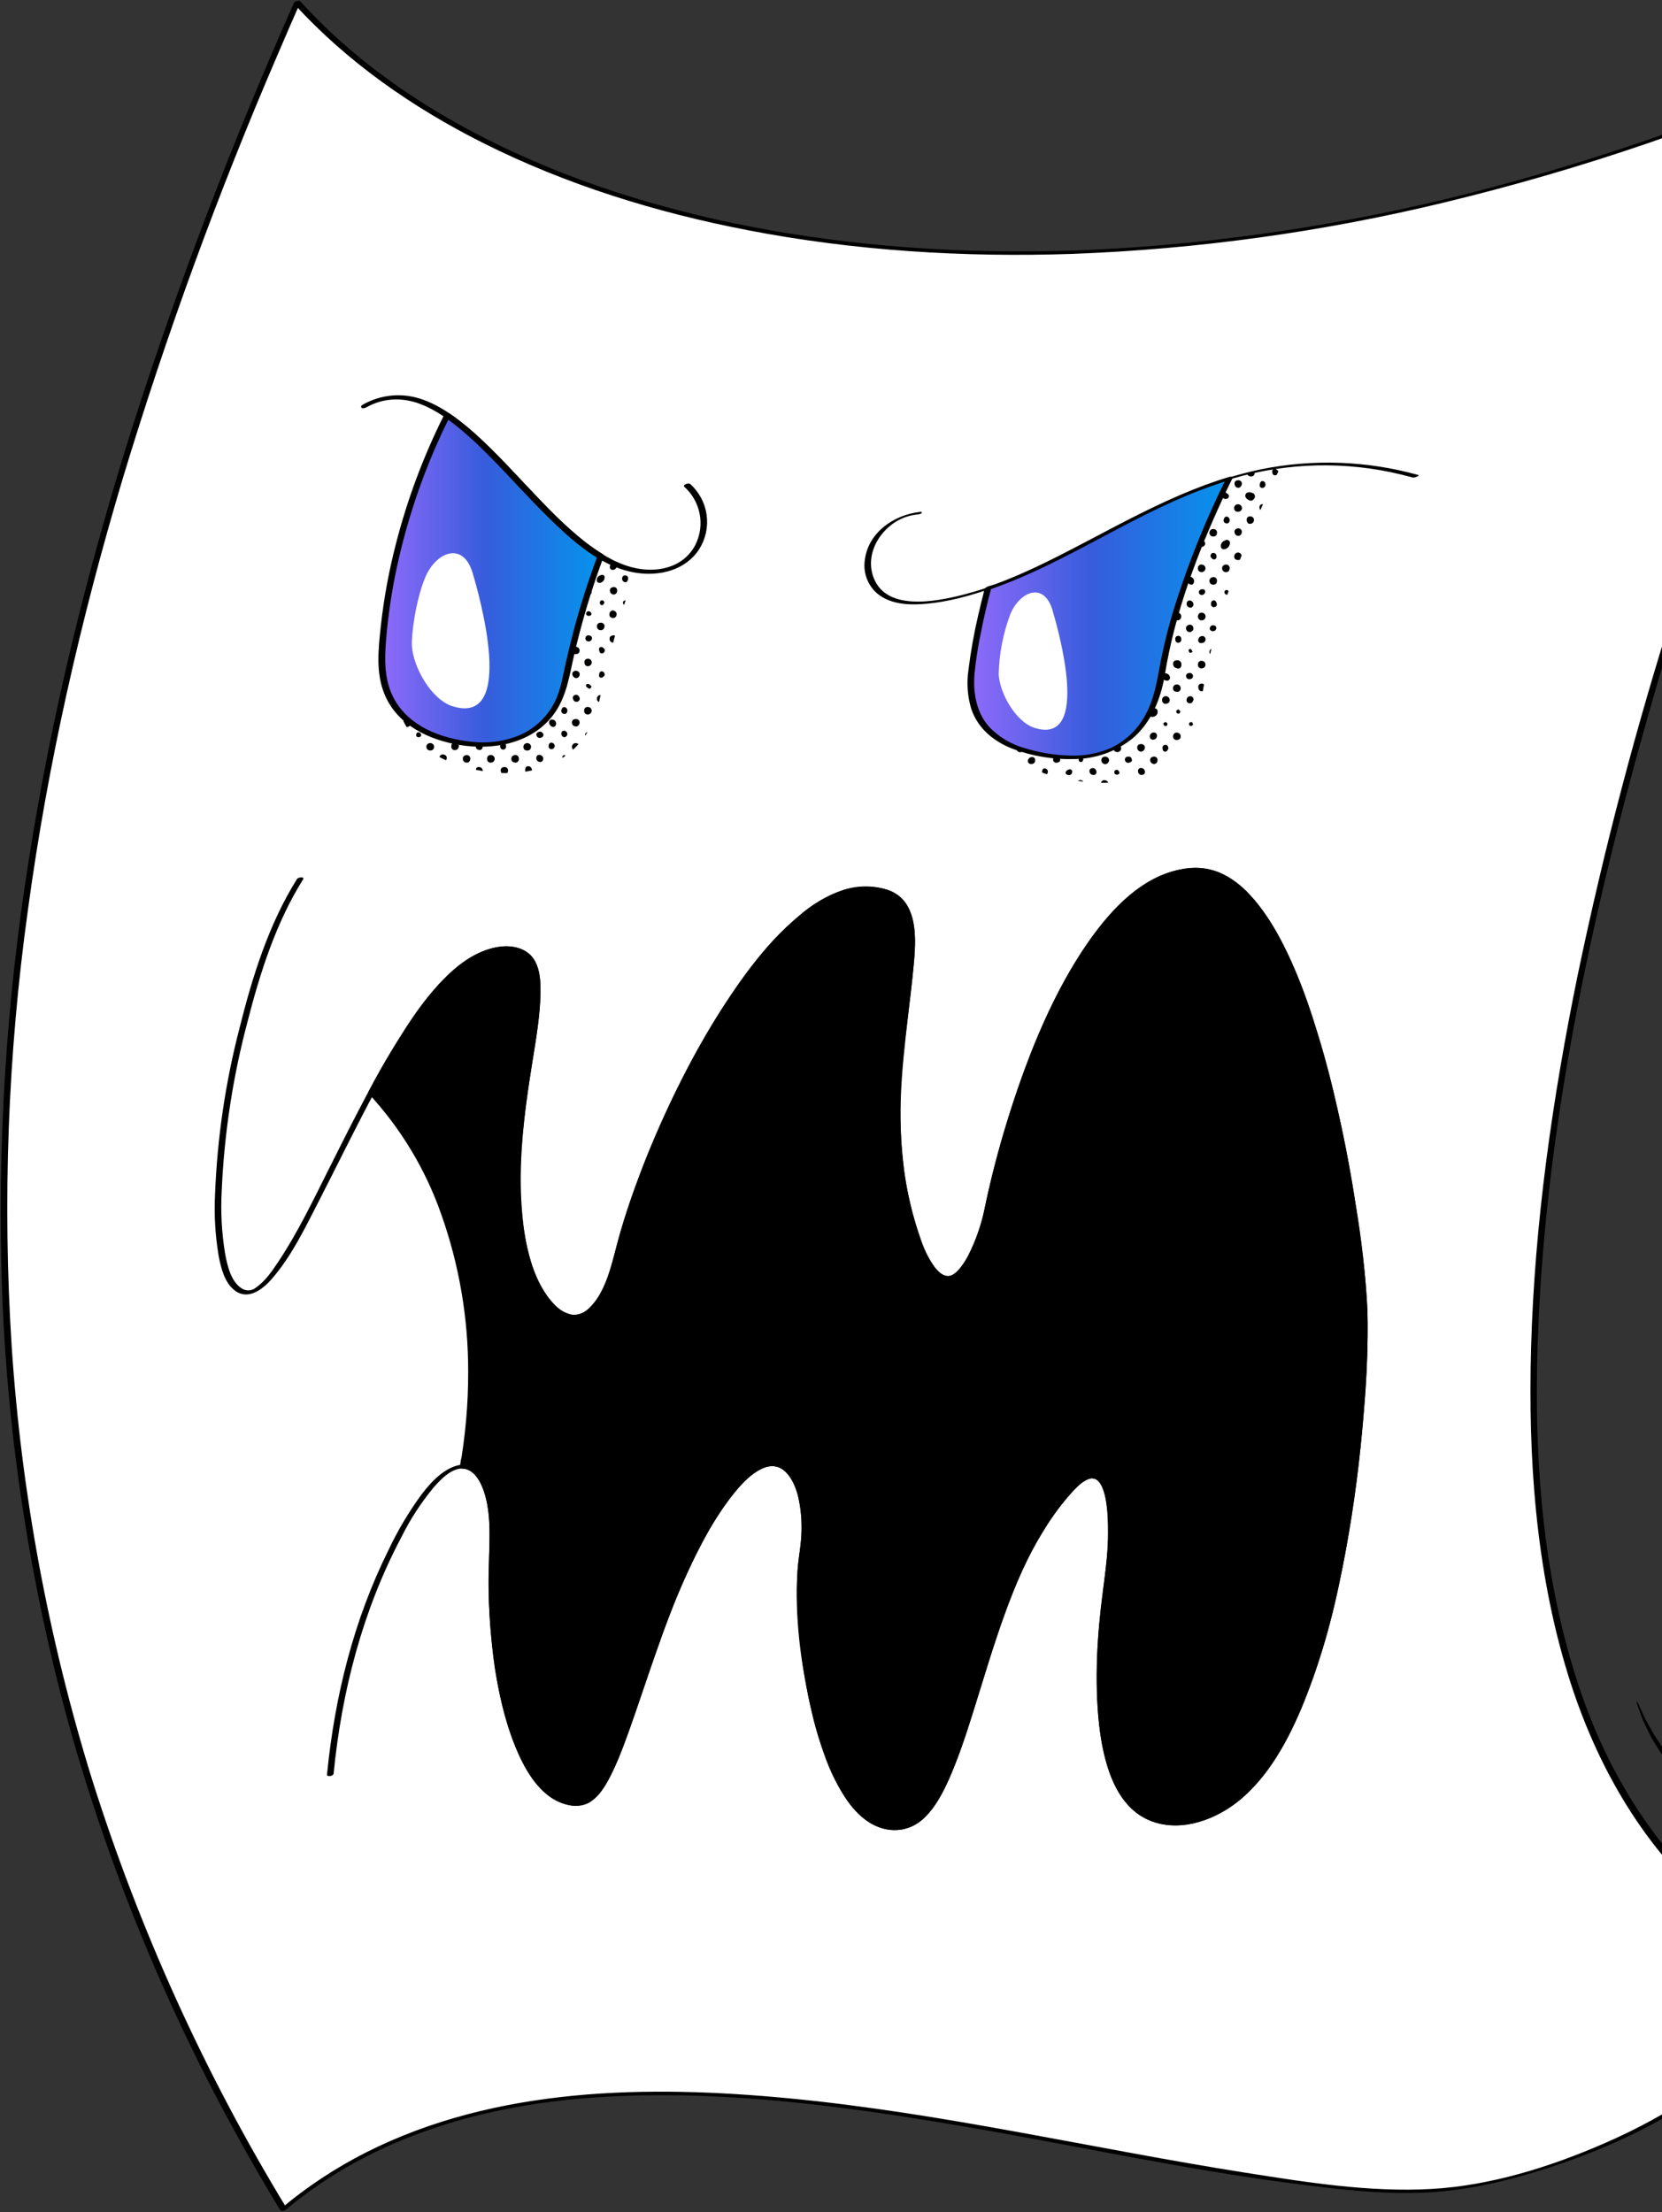 <svg width="821" height="1093" viewBox="0 0 821 1093" fill="none" xmlns="http://www.w3.org/2000/svg">
<rect x="0" y="0" width="821" height="1093" fill="#333333" stroke="none"/>
<path d="M146.795 1.269C269.371 136.606 586.979 186.321 937.723 19.221C849.346 202.893 606.306 835.384 894.276 971.462C860.394 1047.35 747.246 1082.57 700.215 1082.57C549.695 1082.57 285.67 968.454 139.994 1091.5C-77.576 732.2 -9.241 355.492 146.795 1.269Z" fill="white"/>
<path d="M145.283 1.883C171.434 30.637 203.832 53.133 238.438 70.541C279.545 91.221 323.983 104.958 369.084 113.684C421.981 123.928 476.153 127.27 529.956 125.439C591.773 123.108 653.203 114.61 713.331 100.071C781.834 83.558 848.632 60.638 912.843 31.614C921.39 27.778 929.893 23.845 938.351 19.815L936.112 19.444C917.728 57.681 901.108 96.781 885.414 136.194C864.272 189.314 845.061 243.152 827.78 297.709C808.462 358.161 792.302 419.578 779.366 481.71C766.961 542.344 758.068 603.985 756.33 665.918C754.818 720.041 758.543 775.312 774.534 827.313C788.44 872.536 812.643 914.911 849.688 945.061C858.742 952.412 868.396 958.993 878.549 964.733C881.105 966.18 883.689 967.575 886.302 968.917C887.674 969.489 889.004 970.156 890.282 970.914C892.415 972.449 892.27 972.636 890.977 975.281C887.101 983.142 882.431 990.585 877.039 997.495C855.439 1025.4 824.349 1045.13 792.33 1059.07C765.688 1070.67 736.384 1079.85 707.2 1081.53C676.711 1083.28 645.311 1078.23 615.289 1073.51C540.124 1061.67 465.89 1044.05 390.033 1036.78C320.072 1030.08 245.023 1031.07 180.919 1063.43C165.823 1071.06 151.658 1080.42 138.707 1091.31L141.616 1091.08C101.092 1024.47 68.775 953.207 45.371 878.834C23.88 809.45 10.59 737.788 5.775 665.311C1.184 593.37 3.862 521.15 13.77 449.747C23.536 377.452 39.82 306.127 60.694 236.258C82.237 165.053 107.793 95.124 137.238 26.808C140.912 18.199 144.637 9.612 148.412 1.045C148.803 0.155 145.619 0.491 145.179 1.492C114.766 69.942 88.089 139.993 65.267 211.335C43.235 281.063 25.603 352.267 14.285 424.541C2.937 495.303 -1.493 567.001 1.058 638.621C3.806 711.197 14.969 783.209 34.322 853.21C55.16 927.421 84.963 998.816 123.072 1065.82C128.045 1074.6 133.145 1083.31 138.372 1091.94C138.904 1092.82 140.66 1092.24 141.28 1091.72C184.887 1055.14 240.47 1039.64 296.443 1036.15C355.42 1032.46 414.622 1040.25 472.67 1050.04C528.254 1059.42 583.432 1071.69 639.368 1078.92C661.094 1081.74 683.561 1084.43 705.504 1083.25C725.742 1082.16 745.885 1077.28 765.099 1071.04C811.735 1055.88 860.336 1029.63 887.31 987.167C890.543 982.061 893.414 976.735 895.901 971.227C896.006 970.991 895.756 970.785 895.585 970.703C840.442 944.496 802.375 896.497 782.142 839.587C759.386 775.581 756.655 705.475 760.798 638.274C765.566 560.952 780.148 484.348 799.085 409.335C817.733 336.324 840.221 264.347 866.455 193.707C886.475 139.344 908.235 85.523 932.715 33.005C934.898 28.323 937.108 23.653 939.346 18.997C939.79 18.075 937.363 18.505 937.108 18.626C873.131 49.284 806.453 73.953 737.928 92.317C676.893 108.694 614.369 118.908 551.295 122.804C497.099 125.951 442.467 123.97 388.852 115.195C342.794 107.657 297.306 95.115 254.804 75.655C219.204 59.365 185.451 38.054 157.586 10.365C154.409 7.208 151.315 3.971 148.306 0.654C147.606 -0.119 144.518 1.042 145.283 1.883Z" fill="black"/>
<path d="M164.791 876.375C168.813 835.561 179.095 795.75 198.34 759.357C202.662 750.63 207.985 742.437 214.202 734.94C217.46 731.225 221.819 726.565 226.958 725.677C232.403 724.739 236.102 729.741 237.999 734.148C241.363 741.957 241.934 750.985 241.83 759.377C241.706 769.472 241.16 779.51 241.466 789.616C241.762 799.716 242.581 809.794 243.92 819.81C246.176 836.476 249.769 853.551 257.175 868.767C261.831 878.333 268.885 888.948 279.929 891.569C283.532 892.637 287.402 892.331 290.792 890.711C293.658 888.95 296.069 886.54 297.831 883.676C303.841 874.841 307.433 864.226 311.013 854.248C316.089 840.094 320.679 825.773 325.749 811.619C331.151 795.96 337.555 780.664 344.923 765.827C348.503 758.735 352.533 751.88 356.99 745.303C361.8 738.283 367.451 730.68 374.978 726.354C379.107 723.98 383.736 723.451 387.547 726.689C391.402 729.96 393.272 735.166 394.398 739.936C395.907 746.858 396.344 753.971 395.694 761.025C395.312 766.089 394.293 771.075 393.958 776.135C392.464 798.658 395.573 822.058 400.584 843.973C403.097 855.861 406.947 867.427 412.059 878.45C416.1 886.782 421.386 895.303 429.363 900.393C435.915 904.567 444.477 905.659 451.454 901.88C459.604 897.467 464.459 888.324 468.193 880.239C473.757 868.191 477.717 855.422 481.669 842.779C486.402 827.635 490.942 812.421 496.352 797.5C501.628 782.951 507.688 768.507 516.017 755.412C520.183 748.508 525.065 742.063 530.583 736.183C532.727 734.005 536.412 729.995 539.886 730.401C545.978 731.114 546.643 742.784 546.995 747.107C547.581 756.113 547.352 765.153 546.312 774.117C545.407 783.174 543.965 792.16 543.144 801.23C541.943 813.755 541.556 826.344 541.986 838.918C542.474 851.102 543.841 863.554 547.892 875.124C551.098 884.284 556.371 893.344 565.154 898.122C581.057 906.778 601.115 899.281 613.724 888.239C628.918 874.943 638.377 855.781 645.594 837.282C654.506 814.434 660.308 790.405 664.746 766.326C668.975 743.14 671.996 719.749 673.796 696.249C675.259 680.213 675.826 664.107 675.496 648.008C674.607 630.068 672.627 612.198 669.568 594.498C665.746 569.343 660.418 544.439 653.611 519.921C647.268 497.476 639.607 474.554 627.009 454.763C618.61 441.561 606.134 427.913 589.108 428.857C564.953 430.197 546.927 451.097 534.652 469.87C517.952 495.414 506.616 524.538 497.639 553.574C493.428 567.2 489.777 581.013 486.838 594.969C485.184 603.954 482.227 612.649 478.061 620.781C476.311 623.99 474.158 627.622 470.995 629.637C468.123 631.467 465.354 630.025 463.164 627.777C458.5 622.988 456.036 616.012 453.946 609.82C450.721 600.223 448.366 590.357 446.907 580.339C444.413 561.735 444.108 542.902 445.999 524.226C447.339 508.836 449.816 493.573 451.194 478.187C452.047 468.639 453.219 457.148 448.647 448.294C444.249 439.78 434.718 437.82 425.854 438.172C416.1 438.561 407.06 443.206 399.336 448.892C389.229 456.681 380.217 465.793 372.541 475.984C352.721 501.158 337.36 530.003 324.609 559.299C318.303 573.66 312.788 588.355 308.088 603.319C305.864 610.488 304.18 617.791 302.055 624.982C299.953 632.094 297.194 639.777 292.066 645.327C289.19 648.437 285.495 650.544 281.201 649.321C276.632 648.018 273.074 644.169 270.4 640.432C261.568 628.082 258.899 612.032 257.773 597.252C256.282 577.654 258.085 557.991 260.837 538.584C262.982 523.452 266.243 508.267 266.909 492.975C267.261 484.907 267.123 473.704 258.727 469.525C248.155 464.266 235.125 470.456 226.77 477.043C212.235 488.51 201.784 505.121 192.476 520.843C181.582 539.226 172.093 558.391 162.505 577.468C154.678 593.046 147.098 609.021 137.394 623.543C134.393 628.034 131.059 632.953 126.56 636.087C125.564 636.958 124.306 637.472 122.985 637.547C121.664 637.623 120.356 637.255 119.268 636.503C113.988 633.039 112.281 625.173 111.203 619.437C109.508 609.137 108.946 598.682 109.527 588.259C110.744 560.275 114.965 532.502 122.117 505.419C128.339 480.992 136.267 455.936 149.756 434.434C150.594 433.107 147.329 433.333 146.723 434.3C132.784 456.515 124.671 482.54 118.364 507.799C111.374 534.703 107.306 562.282 106.232 590.058C105.718 600.307 106.323 610.581 108.039 620.699C109.18 626.593 111.017 634 116.169 637.757C122.614 642.459 129.66 637.119 134.022 632.166C143.942 620.901 150.718 606.637 157.531 593.399C166.981 575.029 175.948 556.42 185.77 538.248C195.506 520.235 205.895 501.781 219.849 486.637C228.069 477.714 241.837 465.592 255.152 470.714C264.425 474.282 264.065 486.962 263.57 495.081C262.623 510.659 259.355 526.069 257.235 541.499C254.619 560.556 253.045 579.857 254.612 599.083C255.799 613.627 258.591 629.081 267.101 641.308C272.045 648.415 280.207 654.445 289.029 650.231C293.692 648.005 297.002 643.652 299.447 639.236C303.441 632.022 305.469 624.054 307.547 616.139C311.44 601.617 316.211 587.343 321.832 573.398C333.862 543.1 348.8 513.479 367.624 486.8C375.495 475.217 384.687 464.589 395.017 455.13C402.589 448.448 411.733 441.881 421.988 440.4C430.778 439.132 441.246 440.835 445.571 449.504C450.205 458.793 448.71 470.81 447.737 480.733C446.22 496.198 443.792 511.553 442.541 527.054C440.807 545.556 441.254 564.198 443.874 582.595C445.393 592.572 447.821 602.389 451.125 611.925C453.185 617.788 455.65 624.337 460.026 628.931C465.502 634.678 472.494 632.511 477.109 626.937C482.685 620.205 485.816 611.215 488.14 602.907C489.539 597.9 490.441 592.768 491.597 587.703C493.148 580.919 494.853 574.173 496.712 567.467C504.963 537.589 515.674 507.856 531.069 480.868C537.873 468.932 545.715 457.323 555.576 447.68C563.549 439.882 573.316 433.025 584.553 431.224C602.363 428.365 615.268 442.316 624.013 456.063C636.674 475.966 644.292 499.111 650.623 521.682C657.377 546.178 662.665 571.055 666.461 596.18C669.478 613.733 671.416 631.455 672.263 649.246C672.558 665.641 671.937 682.039 670.404 698.364C668.538 722.071 665.42 745.662 661.064 769.04C656.539 793.029 650.642 816.979 641.55 839.68C634.239 857.938 624.489 877.125 608.762 889.581C594.868 900.582 573.123 905.029 560.039 890.306C552.764 882.119 549.481 870.938 547.553 860.384C545.4 847.507 544.597 834.442 545.157 821.399C545.482 809.694 546.498 798.008 547.972 786.391C548.993 778.402 550.027 770.464 550.389 762.405C550.761 754.132 552.568 722.119 535.998 729.493C531.488 731.503 527.865 735.432 524.724 739.111C519.465 745.353 514.755 752.037 510.646 759.089C503.08 772.447 496.822 786.505 491.959 801.066C486.729 815.852 482.283 830.893 477.573 845.849C473.593 858.491 469.603 871.348 463.655 883.234C460.107 890.326 454.863 899.937 446.411 901.919C438.145 903.859 430.154 898.522 424.947 892.634C417.791 884.551 413.313 874.251 409.79 864.159C405.721 852.161 402.688 839.837 400.723 827.322C398.741 815.536 397.518 803.635 397.062 791.693C396.894 786.835 396.862 781.964 397.122 777.108C397.375 772.418 398.236 767.849 398.714 763.187C399.879 751.841 400.023 736.89 392.496 727.437C385.685 718.882 375.033 722.905 367.947 728.858C361.265 734.473 356.015 741.816 351.337 749.112C347.04 755.89 343.143 762.913 339.666 770.145C332.715 784.813 326.6 799.862 321.35 815.22C316.407 829.201 311.894 843.334 306.806 857.263C303.303 866.847 299.767 877.501 293.305 885.582C291.696 887.592 289.566 889.876 286.859 890.177C281.962 890.72 276.864 888.257 273.163 885.269C262.605 876.755 257.296 862.437 253.57 849.866C248.467 831.685 245.56 812.959 244.91 794.088C244.396 783.356 244.604 772.668 244.999 761.939C245.311 753.492 244.999 744.673 242.435 736.551C240.897 731.662 238.203 726.124 233.05 724.255C229.008 722.788 224.617 724.046 221.033 726.116C215.759 729.161 211.583 733.988 207.946 738.779C201.838 747.175 196.525 756.122 192.078 765.504C174.719 800.356 165.341 838.129 161.538 876.753C161.402 878.132 164.669 877.556 164.784 876.382L164.791 876.375Z" fill="black"/>
<path d="M675.446 646.84C674.851 632.748 673.083 618.678 671.1 604.725C668.283 584.901 664.681 565.175 660.181 545.663C655.729 525.45 649.805 505.59 642.457 486.241C636.385 470.719 629.011 454.642 617.564 442.279C613.369 437.507 608.198 433.689 602.402 431.083C596.263 428.648 589.532 428.123 583.09 429.577C564.124 433.334 549.603 448.687 538.807 463.748C524.501 483.715 514.28 506.553 505.791 529.497C497.642 551.68 491.127 574.43 486.298 597.563C484.844 604.595 482.56 611.431 479.496 617.926C478.091 621.064 476.289 624.008 474.133 626.686C472.73 628.335 470.752 630.423 468.418 630.507C465.642 630.608 463.303 628.107 461.753 626.114C458.487 621.492 455.985 616.377 454.342 610.963C449.075 595.523 445.981 579.427 445.147 563.136C443.552 535.803 448.035 509.006 450.831 481.93C452.205 468.632 455.268 446.401 439.602 440.043C432.197 437.389 424.12 437.271 416.642 439.708C408.561 442.478 401.108 446.815 394.709 452.471C377.095 467.139 363.57 486.794 351.815 506.258C338.113 529.106 326.44 553.109 316.93 577.994C312.544 589.372 308.593 600.941 305.335 612.685C302.199 623.991 300.055 637.643 291.195 646.17C290.116 647.364 288.775 648.292 287.277 648.881C285.78 649.471 284.166 649.706 282.562 649.569C279.121 648.848 276.009 647.025 273.698 644.376C266.522 637.006 262.771 626.465 260.52 616.631C253.634 586.538 258.29 554.671 262.954 524.614C264.722 513.224 266.909 501.667 267.006 490.094C267.061 483.345 266.493 474.963 260.549 470.597C253.803 465.642 243.498 467.558 236.513 470.831C224.843 476.3 215.882 486.694 208.286 496.794C198.456 510.342 189.66 524.612 181.976 539.482C181.901 539.596 181.864 539.731 181.869 539.868C181.874 540.004 181.922 540.136 182.006 540.244C197.957 557.44 210.189 577.74 217.936 599.874C226.83 624.916 231.339 651.302 231.267 677.875C231.29 685.745 230.955 693.606 230.261 701.456C229.897 705.615 229.437 709.765 228.882 713.905C228.608 715.928 228.314 717.947 227.999 719.963C227.58 721.621 227.318 723.315 227.214 725.022C227.231 725.434 227.933 725.606 228.232 725.611C233.315 725.71 236.425 730.335 238.18 734.593C241.056 741.569 241.751 749.448 241.827 756.919C241.919 766.19 241.193 775.45 241.344 784.724C241.492 793.734 242.005 802.741 242.943 811.704C244.368 827.903 247.793 843.865 253.139 859.224C256.962 869.609 262.268 880.788 271.407 887.547C277.023 891.701 285.787 894.376 292.021 890.012C298.034 885.798 301.426 878.016 304.279 871.534C309.018 860.768 312.729 849.554 316.513 838.43C321.11 824.915 325.66 811.379 330.792 798.062C336.012 784.048 342.272 770.442 349.519 757.359C353.42 750.285 357.941 743.57 363.027 737.293C367.036 732.479 371.971 727.043 378.099 724.978C387.531 721.796 392.567 732.295 394.355 739.745C395.734 745.877 396.238 752.173 395.852 758.447C395.61 763.579 394.625 768.594 394.149 773.689C393.482 782.319 393.494 790.987 394.186 799.615C394.912 810.766 396.287 821.866 398.305 832.857C400.267 844.073 403.126 855.113 406.852 865.872C409.86 875.141 414.335 883.868 420.106 891.721C424.775 897.689 430.999 902.791 438.682 903.984C442.18 904.506 445.754 904.142 449.076 902.926C452.397 901.709 455.36 899.68 457.694 897.022C464.142 890.195 468.084 881.126 471.507 872.515C476.159 860.79 479.848 848.706 483.573 836.67C491.918 809.742 499.904 781.843 514.682 757.589C518.541 751.118 522.933 744.979 527.813 739.237C530.524 736.115 533.808 732.278 537.815 730.795C543.255 728.785 545.336 736.608 546.101 740.415C549.087 755.323 546.726 771.197 544.798 786.099C541.991 807.808 540.498 830.089 542.945 851.902C544.929 869.574 550.181 892.984 569.046 899.903C584.186 905.458 601.415 898.791 613.069 888.86C626.79 877.168 635.84 860.517 642.802 844.164C651.053 824.053 657.366 803.202 661.656 781.893C666.245 760.163 669.684 738.206 671.961 716.114C673.825 698.563 675.146 680.923 675.519 663.274C675.637 657.8 675.668 652.314 675.446 646.84Z" fill="black"/>
<path d="M631.393 232.96C631.375 232.819 631.342 232.68 631.294 232.546C630.831 232.193 630.368 231.849 629.906 231.512L629.893 231.512C629.697 231.505 629.503 231.539 629.321 231.611C629.139 231.683 628.975 231.792 628.838 231.931C628.701 232.07 628.595 232.235 628.527 232.417C628.458 232.599 628.429 232.793 628.44 232.987C628.458 234.105 628.933 235.11 630.3 234.795C630.441 234.755 630.573 234.691 630.691 234.605C630.916 234.142 631.148 233.657 631.373 233.202C631.378 233.119 631.394 233.042 631.393 232.96Z" fill="black"/>
<path d="M591.943 339.417C591.943 340.583 592.507 341.583 593.718 341.573C593.875 341.56 594.029 341.525 594.176 341.469C594.242 341.08 594.317 340.703 594.377 340.303C594.486 339.587 594.631 338.842 594.75 338.117C594.337 337.836 593.833 337.718 593.337 337.784C593.137 337.798 592.942 337.852 592.763 337.942C592.584 338.033 592.425 338.157 592.295 338.309C592.165 338.461 592.067 338.638 592.007 338.828C591.946 339.018 591.925 339.218 591.943 339.417Z" fill="black"/>
<path d="M606.017 266.652C604.87 267.152 603.304 267.582 603.075 269.385C602.944 270.423 603.41 271.507 604.734 271.384C605.498 271.294 606.205 270.934 606.724 270.369C607.244 269.805 607.542 269.074 607.564 268.31C607.687 267.522 607.183 266.932 606.017 266.652Z" fill="black"/>
<path d="M600.077 296.715C598.786 296.346 598.209 297.315 598.189 298.475C598.182 298.669 598.213 298.862 598.281 299.044C598.35 299.226 598.453 299.392 598.587 299.534C598.72 299.675 598.88 299.789 599.058 299.869C599.236 299.949 599.428 299.993 599.624 299.998C600.518 299.915 601.212 299.427 601.107 298.555C601.025 297.885 600.575 296.857 600.077 296.715Z" fill="black"/>
<path d="M599.045 285.175C598.795 285.203 598.554 285.282 598.336 285.408C598.119 285.534 597.931 285.703 597.783 285.905C597.635 286.107 597.531 286.337 597.477 286.581C597.423 286.825 597.421 287.078 597.471 287.322C597.498 287.572 597.578 287.813 597.706 288.03C597.834 288.247 598.006 288.434 598.213 288.579C598.419 288.724 598.654 288.824 598.902 288.872C599.15 288.92 599.406 288.915 599.652 288.857C600.84 288.719 601.229 287.824 601.162 286.709C601.147 286.461 601.077 286.219 600.957 286.001C600.837 285.782 600.67 285.593 600.467 285.446C600.265 285.3 600.033 285.199 599.787 285.152C599.541 285.105 599.287 285.113 599.045 285.175Z" fill="black"/>
<path d="M604.581 256.434C604.406 256.794 604.38 257.208 604.508 257.587C604.637 257.967 604.91 258.281 605.269 258.462C606.47 258.948 607.282 258.35 607.45 257.117C607.488 256.733 607.398 256.348 607.194 256.019C606.99 255.691 606.683 255.438 606.321 255.299C605.323 255.046 604.823 255.651 604.581 256.434Z" fill="black"/>
<path d="M605.534 243.372C604.341 243.727 603.293 244.143 603.645 245.386C603.8 245.703 604.032 245.977 604.319 246.183C604.607 246.39 604.941 246.522 605.293 246.569C606.331 246.569 607.331 245.928 607.009 244.695C606.865 244.143 606.009 243.77 605.534 243.372Z" fill="black"/>
<path d="M599.716 308.983C599.347 308.864 598.947 308.886 598.593 309.045C598.24 309.204 597.959 309.489 597.807 309.843C597.7 309.994 597.629 310.168 597.6 310.351C597.571 310.533 597.584 310.72 597.639 310.897C597.694 311.074 597.788 311.236 597.916 311.371C598.043 311.506 598.2 311.61 598.374 311.676C598.576 311.782 598.797 311.847 599.024 311.866C599.252 311.886 599.481 311.86 599.698 311.79C599.915 311.72 600.116 311.607 600.289 311.458C600.461 311.31 600.602 311.128 600.702 310.924C601.092 309.671 600.473 309.188 599.716 308.983Z" fill="black"/>
<path d="M597.453 321.974C597.414 322.418 597.533 322.861 597.788 323.228C598 322.34 598.194 321.46 598.417 320.562C598.142 320.688 597.907 320.886 597.737 321.134C597.567 321.383 597.469 321.673 597.453 321.974Z" fill="black"/>
<path d="M593.778 243.498C593.389 243.479 593.006 243.602 592.702 243.845C592.398 244.088 592.194 244.433 592.129 244.815C591.899 246.221 593.012 246.586 594.008 246.513C594.353 246.443 594.675 246.29 594.946 246.067C595.217 245.844 595.429 245.559 595.564 245.236C595.85 243.922 594.768 243.628 593.778 243.498Z" fill="black"/>
<path d="M595.48 315.463C595.394 315.1 595.183 314.777 594.884 314.552C594.584 314.327 594.214 314.213 593.839 314.23C593.325 314.275 592.845 314.504 592.487 314.873C592.129 315.242 591.918 315.728 591.893 316.24C591.867 316.43 591.883 316.623 591.94 316.806C591.997 316.989 592.093 317.158 592.222 317.301C592.351 317.443 592.509 317.556 592.686 317.632C592.864 317.708 593.055 317.745 593.248 317.739C594.728 317.783 595.703 317.045 595.48 315.463Z" fill="black"/>
<path d="M591.767 328.116C591.717 328.358 591.717 328.609 591.769 328.851C591.821 329.094 591.922 329.323 592.067 329.525C592.212 329.726 592.398 329.896 592.612 330.023C592.826 330.15 593.064 330.232 593.312 330.263C594.401 330.205 595.335 329.784 595.458 328.642C595.5 328.397 595.491 328.145 595.431 327.903C595.37 327.662 595.261 327.435 595.108 327.237C594.956 327.04 594.764 326.875 594.545 326.755C594.325 326.634 594.083 326.559 593.834 326.536C593.59 326.476 593.337 326.472 593.092 326.523C592.846 326.574 592.616 326.68 592.417 326.831C592.219 326.983 592.057 327.177 591.944 327.4C591.832 327.622 591.771 327.867 591.767 328.116Z" fill="black"/>
<path d="M618.156 235.392C619.399 235.333 619.808 234.487 619.793 233.187L619.743 233.114C618.468 233.404 617.2 233.708 615.939 234.025C616.102 234.466 616.408 234.841 616.81 235.088C617.212 235.336 617.686 235.443 618.156 235.392Z" fill="black"/>
<path d="M618.686 243.588C617.432 243.013 615.824 242.953 615.27 244.28C614.716 245.606 615.911 246.689 617.179 247.224C618.327 247.709 619.134 247.058 619.721 246.099C619.846 245.871 619.919 245.618 619.934 245.359C619.948 245.099 619.904 244.84 619.805 244.599C619.706 244.359 619.554 244.143 619.36 243.968C619.167 243.793 618.936 243.663 618.686 243.588Z" fill="black"/>
<path d="M622.128 250.702C622.136 251.178 622.309 251.636 622.618 252C623.046 251.03 623.472 250.07 623.898 249.119C623.759 249.092 623.617 249.083 623.476 249.094C623.084 249.135 622.725 249.326 622.473 249.626C622.222 249.926 622.098 250.312 622.128 250.702Z" fill="black"/>
<path d="M611.649 240.997C612.784 240.997 613.393 240.044 613.508 238.831C613.48 238.578 613.397 238.335 613.264 238.117C613.132 237.899 612.954 237.713 612.742 237.57C612.53 237.428 612.289 237.333 612.037 237.291C611.784 237.25 611.525 237.264 611.279 237.331C610.88 237.348 610.504 237.52 610.233 237.811C609.962 238.101 609.818 238.487 609.832 238.883C609.879 240.026 610.505 241 611.649 240.997Z" fill="black"/>
<path d="M611.104 261.173C610.715 261.244 610.367 261.456 610.128 261.768C609.888 262.08 609.775 262.47 609.809 262.861C609.95 263.957 610.634 264.86 611.822 264.742C613.01 264.624 613.5 263.677 613.456 262.511C613.418 262.255 613.322 262.01 613.174 261.796C613.027 261.582 612.833 261.404 612.607 261.276C612.38 261.147 612.128 261.071 611.867 261.053C611.607 261.035 611.346 261.076 611.104 261.173Z" fill="black"/>
<path d="M611.628 249.142C611.114 249.123 610.613 249.307 610.236 249.654C609.858 250.001 609.635 250.483 609.614 250.993C609.596 251.244 609.634 251.495 609.723 251.73C609.813 251.965 609.953 252.177 610.134 252.353C610.315 252.529 610.531 252.663 610.77 252.747C611.008 252.831 611.262 252.863 611.514 252.84C612.006 252.867 612.491 252.708 612.87 252.394C613.249 252.08 613.493 251.635 613.554 251.148C613.549 250.634 613.347 250.14 612.989 249.768C612.632 249.395 612.145 249.172 611.628 249.142Z" fill="black"/>
<path d="M611.361 272.999C610.864 273.067 610.412 273.324 610.101 273.715C609.79 274.107 609.644 274.602 609.692 275.098C609.742 276.348 610.733 276.753 611.772 276.698C612.036 276.686 612.296 276.623 612.535 276.511C612.804 275.807 613.079 275.112 613.351 274.41C613.23 273.985 612.968 273.613 612.606 273.357C612.244 273.1 611.805 272.974 611.361 272.999Z" fill="black"/>
<path d="M567.073 352.382C566.98 353.549 568.032 354.035 569.197 354.268C570.837 354.029 571.977 353.169 571.847 351.316C571.809 350.934 571.626 350.58 571.337 350.326C571.047 350.071 570.672 349.934 570.285 349.943C568.581 349.898 567.217 350.561 567.073 352.382Z" fill="black"/>
<path d="M558.084 385.287C557.894 385.302 557.707 385.349 557.531 385.425C557.718 385.383 557.899 385.331 558.084 385.287Z" fill="black"/>
<path d="M563.422 371.365C563.922 371.396 564.415 371.238 564.801 370.921C565.188 370.605 565.439 370.155 565.504 369.662C565.56 369.419 565.559 369.166 565.503 368.923C565.446 368.68 565.335 368.453 565.178 368.258C565.021 368.064 564.821 367.907 564.594 367.8C564.368 367.693 564.119 367.638 563.868 367.639C562.796 367.576 561.82 368.007 561.761 369.222C561.714 369.722 561.86 370.22 562.168 370.618C562.476 371.015 562.924 371.282 563.422 371.365Z" fill="black"/>
<path d="M593.594 255.126C593.097 255.135 592.623 255.336 592.273 255.687C591.923 256.037 591.725 256.51 591.72 257.003C591.715 257.497 591.904 257.973 592.247 258.331C592.59 258.688 593.06 258.898 593.557 258.917C593.812 258.926 594.066 258.885 594.305 258.795C594.544 258.705 594.762 258.569 594.947 258.394C595.131 258.219 595.279 258.009 595.38 257.777C595.482 257.544 595.536 257.294 595.538 257.04C595.54 256.787 595.492 256.535 595.395 256.301C595.298 256.066 595.154 255.854 594.973 255.675C594.792 255.497 594.576 255.356 594.339 255.262C594.103 255.167 593.849 255.121 593.594 255.126Z" fill="black"/>
<path d="M587.806 284.963C587.624 284.912 587.433 284.906 587.249 284.945C587.065 284.984 586.893 285.067 586.748 285.186C586.603 285.306 586.49 285.459 586.418 285.632C586.346 285.805 586.317 285.993 586.334 286.179C586.246 286.802 586.407 287.433 586.784 287.938C587.161 288.443 587.723 288.78 588.348 288.877C589.225 289.014 589.629 288.317 589.844 287.557C589.902 287.251 589.893 286.937 589.819 286.634C589.745 286.332 589.607 286.049 589.414 285.803C589.222 285.558 588.978 285.356 588.701 285.211C588.424 285.066 588.119 284.982 587.806 284.963Z" fill="black"/>
<path d="M593.455 291.197C593.089 291.251 592.758 291.443 592.53 291.732C592.302 292.022 592.194 292.387 592.228 292.753C592.27 293.114 592.452 293.444 592.736 293.673C593.02 293.902 593.382 294.012 593.747 293.979C593.992 293.964 594.231 293.895 594.448 293.778C594.664 293.662 594.852 293.499 594.998 293.303C595.145 293.106 595.246 292.881 595.296 292.641C595.345 292.402 595.342 292.154 595.285 291.917C595.104 291.14 594.201 291.003 593.455 291.197Z" fill="black"/>
<path d="M593.317 282.655C593.816 282.722 594.321 282.593 594.726 282.295C595.13 281.997 595.401 281.554 595.481 281.06C595.539 280.566 595.398 280.07 595.088 279.679C594.779 279.287 594.327 279.033 593.831 278.971C593.588 278.91 593.334 278.905 593.089 278.955C592.843 279.005 592.612 279.11 592.414 279.261C592.215 279.412 592.053 279.606 591.94 279.828C591.827 280.05 591.766 280.295 591.762 280.544C591.706 280.786 591.703 281.037 591.753 281.28C591.803 281.523 591.905 281.753 592.053 281.953C592.201 282.153 592.39 282.32 592.608 282.441C592.826 282.562 593.068 282.635 593.317 282.655Z" fill="black"/>
<path d="M593.594 306.498C593.849 306.503 594.103 306.457 594.34 306.362C594.577 306.267 594.793 306.127 594.974 305.948C595.155 305.769 595.299 305.556 595.396 305.322C595.493 305.087 595.541 304.835 595.539 304.582C595.536 304.328 595.482 304.077 595.38 303.845C595.279 303.612 595.131 303.402 594.946 303.227C594.761 303.052 594.543 302.915 594.304 302.826C594.065 302.736 593.81 302.695 593.555 302.704C592.398 302.661 591.878 303.551 591.678 304.612C591.856 305.71 592.485 306.54 593.594 306.498Z" fill="black"/>
<path d="M593.75 270.188C593.996 270.171 594.235 270.102 594.452 269.984C594.668 269.867 594.856 269.703 595.002 269.506C595.148 269.309 595.249 269.082 595.298 268.842C595.347 268.602 595.342 268.355 595.285 268.116C595.109 267.338 594.198 267.203 593.451 267.398C593.084 267.452 592.752 267.645 592.525 267.935C592.297 268.226 592.191 268.593 592.228 268.96C592.273 269.32 592.456 269.65 592.74 269.879C593.023 270.108 593.386 270.218 593.75 270.188Z" fill="black"/>
<path d="M570.002 338.125C569.493 338.109 568.997 338.288 568.617 338.626C568.237 338.964 568.003 339.434 567.963 339.938C567.93 340.187 567.958 340.439 568.045 340.675C568.133 340.91 568.277 341.12 568.465 341.287C568.654 341.454 568.88 341.573 569.125 341.633C569.37 341.693 569.626 341.692 569.871 341.631C570.334 341.575 570.76 341.351 571.067 341.002C571.374 340.653 571.54 340.203 571.534 339.74C571.373 338.662 570.837 338.095 570.002 338.125Z" fill="black"/>
<path d="M521.862 376.884C522.803 376.682 523.91 376.516 523.707 375.116C523.66 374.74 523.472 374.396 523.181 374.153C522.889 373.909 522.516 373.784 522.135 373.803C521.083 373.838 520.055 374.216 520.229 375.552C520.291 375.934 520.491 376.28 520.791 376.525C521.092 376.77 521.473 376.898 521.862 376.884Z" fill="black"/>
<path d="M528.173 380.121C527.827 380.199 527.5 380.344 527.212 380.55C526.924 380.755 526.68 381.016 526.495 381.316C526.093 382.134 526.792 382.666 527.485 382.924C528.804 383.112 529.571 382.543 529.65 381.348C529.666 381.161 529.636 380.973 529.564 380.8C529.491 380.626 529.378 380.473 529.233 380.353C529.088 380.232 528.916 380.148 528.732 380.108C528.547 380.068 528.356 380.072 528.173 380.121Z" fill="black"/>
<path d="M529.688 369.185C529.527 368.849 529.293 368.552 529.003 368.316C528.713 368.08 528.374 367.91 528.01 367.819C526.772 367.729 526.165 368.714 526.229 369.864C526.224 370.123 526.279 370.381 526.391 370.616C526.502 370.851 526.667 371.057 526.872 371.218C527.077 371.38 527.317 371.492 527.573 371.546C527.829 371.6 528.094 371.594 528.348 371.53C529.441 371.113 530.23 370.38 529.688 369.185Z" fill="black"/>
<path d="M534.597 376.309C534.933 376.101 535.005 375.476 535.194 375.027C534.793 374.276 534.151 373.886 533.394 374.321C533.205 374.472 533.058 374.669 532.965 374.892C532.872 375.115 532.838 375.357 532.864 375.597C532.897 375.78 532.976 375.951 533.093 376.096C533.21 376.24 533.362 376.353 533.535 376.424C533.707 376.494 533.895 376.521 534.081 376.501C534.266 376.481 534.444 376.415 534.597 376.309Z" fill="black"/>
<path d="M534.389 385.574C534.096 385.413 533.757 385.352 533.426 385.402C533.094 385.451 532.788 385.608 532.555 385.847C533.422 385.967 534.289 386.078 535.156 386.18C534.949 385.924 534.687 385.716 534.389 385.574Z" fill="black"/>
<path d="M503.977 371.653C504.489 371.655 504.98 371.456 505.344 371.099C505.708 370.742 505.914 370.257 505.918 369.749C505.918 368.679 505.031 368.047 503.96 367.812C503.709 367.816 503.461 367.868 503.231 367.968C503.001 368.068 502.793 368.212 502.62 368.393C502.446 368.573 502.311 368.786 502.222 369.019C502.133 369.252 502.091 369.501 502.1 369.75C502.084 370.001 502.121 370.252 502.209 370.488C502.297 370.724 502.434 370.938 502.611 371.118C502.788 371.297 503.001 371.438 503.237 371.53C503.472 371.622 503.724 371.664 503.977 371.653Z" fill="black"/>
<path d="M517.565 381.679C517.636 381.44 517.649 381.188 517.602 380.943C517.555 380.698 517.45 380.467 517.296 380.27C517.142 380.074 516.942 379.916 516.715 379.811C516.487 379.706 516.237 379.657 515.986 379.667C515.137 379.638 514.829 380.378 514.706 381.388C514.815 381.509 514.928 381.666 515.042 381.829C515.739 382.074 516.443 382.308 517.154 382.531C517.375 382.295 517.518 381.998 517.565 381.679Z" fill="black"/>
<path d="M516.713 371.345C516.948 371.27 517.164 371.144 517.344 370.976C517.525 370.808 517.666 370.603 517.757 370.375C517.849 370.147 517.888 369.901 517.873 369.656C517.858 369.411 517.788 369.172 517.669 368.957C517.526 368.611 517.269 368.324 516.939 368.142C516.61 367.96 516.228 367.895 515.857 367.957C515.05 368.562 514.48 369.314 514.995 370.402C515.322 371.092 515.916 371.69 516.713 371.345Z" fill="black"/>
<path d="M507.769 375.972C507.687 376.782 508.302 377.305 509.111 377.537C510.215 377.547 511.153 377.169 511.337 376.006C511.517 374.881 510.951 373.996 509.722 374.043C509.21 374.058 508.724 374.265 508.361 374.624C507.998 374.982 507.786 375.464 507.769 375.972Z" fill="black"/>
<path d="M556.949 373.879C556.76 373.893 556.576 373.946 556.408 374.034C556.241 374.122 556.093 374.244 555.975 374.391C555.857 374.538 555.771 374.709 555.722 374.891C555.674 375.073 555.664 375.263 555.693 375.449C555.71 375.698 555.788 375.94 555.918 376.154C556.049 376.368 556.229 376.547 556.444 376.678C556.659 376.808 556.902 376.886 557.153 376.904C557.404 376.922 557.656 376.88 557.887 376.782C558.659 376.59 559.229 376.132 559.187 375.636C558.946 373.918 558.04 373.676 556.949 373.879Z" fill="black"/>
<path d="M553.832 369.999C553.882 369.5 553.735 369.003 553.422 368.61C553.109 368.218 552.654 367.962 552.154 367.897C551.911 367.834 551.656 367.827 551.41 367.876C551.163 367.926 550.931 368.031 550.731 368.183C550.531 368.335 550.369 368.53 550.257 368.754C550.145 368.978 550.086 369.224 550.084 369.474C550.028 369.716 550.025 369.968 550.076 370.212C550.127 370.455 550.23 370.685 550.379 370.886C550.527 371.086 550.717 371.253 550.936 371.374C551.155 371.495 551.398 371.567 551.648 371.587C551.896 371.625 552.15 371.615 552.394 371.556C552.639 371.497 552.869 371.39 553.072 371.243C553.275 371.095 553.446 370.91 553.577 370.696C553.707 370.482 553.794 370.245 553.832 369.999Z" fill="black"/>
<path d="M557.454 361.912C557.204 361.884 556.95 361.917 556.716 362.01C556.482 362.102 556.274 362.249 556.11 362.44C555.947 362.63 555.833 362.858 555.778 363.102C555.724 363.346 555.731 363.6 555.798 363.841C555.825 364.092 555.905 364.334 556.033 364.551C556.16 364.769 556.333 364.957 556.539 365.104C556.744 365.251 556.979 365.354 557.227 365.404C557.476 365.455 557.732 365.454 557.979 365.4C558.359 365.371 558.713 365.198 558.967 364.916C559.222 364.635 559.358 364.268 559.347 363.89C559.333 363.386 559.132 362.906 558.782 362.541C558.433 362.176 557.96 361.952 557.454 361.912Z" fill="black"/>
<path d="M551.215 380.43C551.046 380.489 550.893 380.586 550.768 380.713C550.642 380.839 550.547 380.992 550.489 381.16C550.431 381.329 550.412 381.508 550.434 381.684C550.456 381.861 550.517 382.03 550.614 382.179C550.748 382.365 550.924 382.517 551.128 382.624C551.332 382.73 551.558 382.787 551.789 382.791C552.537 382.693 553.081 382.209 552.987 381.693C552.611 380.521 551.908 380.168 551.215 380.43Z" fill="black"/>
<path d="M563.189 359.314C564.323 359.549 565.103 359.132 565.257 358.386C565.425 357.035 564.865 356.553 564.083 356.401C562.981 356.18 562.097 356.533 561.939 357.768C561.913 357.952 561.925 358.139 561.975 358.318C562.025 358.497 562.111 358.664 562.228 358.809C562.345 358.953 562.491 359.073 562.656 359.16C562.821 359.247 563.002 359.299 563.189 359.314Z" fill="black"/>
<path d="M570.233 377.509C570.485 377.462 570.724 377.366 570.938 377.226C571.151 377.087 571.335 376.907 571.478 376.696C571.621 376.486 571.72 376.249 571.771 376C571.821 375.751 571.821 375.495 571.77 375.246C571.737 374.855 571.555 374.491 571.261 374.229C570.968 373.967 570.585 373.826 570.19 373.834C569.046 373.834 568.096 374.364 568.163 375.606C568.173 375.866 568.234 376.121 568.344 376.358C568.453 376.594 568.608 376.807 568.801 376.984C568.993 377.161 569.219 377.298 569.464 377.388C569.71 377.478 569.972 377.519 570.233 377.509Z" fill="black"/>
<path d="M565.896 345.797C565.893 345.419 565.761 345.053 565.52 344.759C565.28 344.466 564.947 344.262 564.574 344.182C563.152 343.897 562.83 345.015 562.872 345.975C562.93 346.315 563.072 346.635 563.285 346.908C563.498 347.18 563.776 347.395 564.093 347.535C565.358 347.815 565.719 346.78 565.896 345.797Z" fill="black"/>
<path d="M563.717 379.433C563.517 379.412 563.315 379.434 563.125 379.497C562.935 379.56 562.76 379.664 562.613 379.8C562.467 379.936 562.351 380.102 562.275 380.287C562.199 380.472 562.164 380.67 562.172 380.87C562.125 381.281 562.215 381.696 562.429 382.05C562.643 382.405 562.969 382.68 563.356 382.833C565.034 382.991 565.526 382.333 565.561 381.516C565.587 381.257 565.558 380.996 565.478 380.748C565.398 380.501 565.267 380.272 565.094 380.077C564.921 379.882 564.71 379.724 564.473 379.613C564.236 379.502 563.979 379.441 563.717 379.433Z" fill="black"/>
<path d="M539.88 379.467C538.642 379.595 538.104 380.253 538.172 381.056C538.174 381.317 538.231 381.574 538.34 381.811C538.448 382.048 538.605 382.26 538.802 382.433C538.998 382.606 539.228 382.736 539.478 382.814C539.728 382.893 539.992 382.918 540.253 382.889C540.451 382.892 540.648 382.851 540.83 382.771C541.011 382.691 541.173 382.573 541.304 382.425C541.436 382.277 541.533 382.102 541.59 381.913C541.647 381.724 541.663 381.525 541.635 381.329C541.62 380.86 541.433 380.413 541.111 380.07C540.788 379.727 540.35 379.513 539.88 379.467Z" fill="black"/>
<path d="M540.746 368.006C539.514 367.917 539.051 368.452 538.936 369.244C538.778 370.305 539.021 371.255 540.308 371.367C540.494 371.387 540.682 371.369 540.861 371.314C541.039 371.259 541.205 371.169 541.347 371.049C541.489 370.928 541.605 370.78 541.688 370.614C541.771 370.447 541.818 370.266 541.828 370.08C542.006 368.98 541.64 368.167 540.746 368.006Z" fill="black"/>
<path d="M545.907 385.499C545.689 385.44 545.46 385.428 545.237 385.463C545.014 385.498 544.801 385.58 544.612 385.702C544.423 385.825 544.262 385.986 544.139 386.174C544.017 386.363 543.936 386.575 543.902 386.797C545.076 386.808 546.251 386.785 547.425 386.733C547.322 386.402 547.124 386.108 546.854 385.888C546.583 385.668 546.254 385.533 545.907 385.499Z" fill="black"/>
<path d="M545.917 377.557C547.019 377.582 547.631 376.735 547.901 375.701C547.893 375.201 547.685 374.725 547.324 374.377C546.963 374.029 546.478 373.837 545.975 373.843C545.726 373.814 545.473 373.84 545.235 373.917C544.996 373.995 544.777 374.122 544.593 374.292C544.409 374.461 544.264 374.668 544.168 374.898C544.071 375.128 544.027 375.377 544.036 375.626C544.029 376.129 544.223 376.615 544.575 376.977C544.927 377.339 545.41 377.547 545.917 377.557Z" fill="black"/>
<path d="M571.512 363.785C571.566 363.541 571.56 363.288 571.494 363.047C571.428 362.806 571.304 362.585 571.133 362.402C570.961 362.22 570.748 362.081 570.51 361.999C570.273 361.917 570.019 361.893 569.77 361.93C569.518 361.945 569.271 362.009 569.043 362.119C568.816 362.229 568.613 362.383 568.446 362.572C568.279 362.761 568.152 362.981 568.072 363.219C567.992 363.457 567.96 363.709 567.979 363.96C567.977 364.338 568.121 364.703 568.379 364.982C568.638 365.26 568.993 365.43 569.373 365.459C569.879 365.515 570.387 365.371 570.788 365.057C571.188 364.744 571.448 364.287 571.512 363.785Z" fill="black"/>
<path d="M588.009 312.309C589.103 311.896 589.792 311.132 589.445 309.961C589.392 309.709 589.28 309.472 589.119 309.27C588.958 309.068 588.752 308.905 588.518 308.795C588.283 308.686 588.026 308.631 587.766 308.637C587.507 308.643 587.252 308.708 587.022 308.828C586.65 308.938 586.329 309.177 586.12 309.503C585.911 309.828 585.827 310.217 585.883 310.599C585.9 310.854 585.97 311.102 586.088 311.329C586.206 311.555 586.37 311.755 586.57 311.915C586.77 312.076 587 312.194 587.248 312.261C587.496 312.329 587.755 312.345 588.009 312.309Z" fill="black"/>
<path d="M581.622 306.533C582.126 306.522 582.606 306.315 582.958 305.955C583.309 305.595 583.504 305.112 583.499 304.611C583.517 304.361 583.481 304.11 583.395 303.875C583.309 303.64 583.174 303.425 582.999 303.245C582.824 303.064 582.613 302.922 582.38 302.828C582.146 302.734 581.895 302.69 581.644 302.698C581.134 302.694 580.643 302.89 580.277 303.243C579.911 303.596 579.699 304.077 579.687 304.584C579.677 305.655 580.571 306.273 581.622 306.533Z" fill="black"/>
<path d="M581.672 326.214C580.558 326.159 579.516 326.589 579.474 327.852C579.422 329.377 580.469 330.094 581.912 330.333C583.299 330.317 583.642 329.279 583.611 328.242C583.621 327.982 583.578 327.722 583.486 327.479C583.393 327.235 583.252 327.012 583.071 326.823C582.891 326.634 582.674 326.483 582.433 326.378C582.193 326.274 581.934 326.218 581.672 326.214Z" fill="black"/>
<path d="M587.911 300.23C588.772 300.363 589.312 299.717 589.535 298.943C589.572 298.682 589.556 298.416 589.488 298.161C589.421 297.906 589.303 297.667 589.142 297.457C588.981 297.248 588.78 297.072 588.551 296.94C588.321 296.807 588.067 296.722 587.804 296.687C587.607 296.665 587.407 296.684 587.218 296.742C587.028 296.799 586.853 296.895 586.702 297.023C586.551 297.151 586.428 297.308 586.341 297.485C586.254 297.662 586.204 297.855 586.195 298.052C586.153 298.308 586.164 298.571 586.229 298.823C586.294 299.074 586.411 299.31 586.572 299.515C586.734 299.719 586.936 299.889 587.166 300.012C587.397 300.135 587.651 300.209 587.911 300.23Z" fill="black"/>
<path d="M581.937 314.157C580.706 314.323 580.384 315.213 580.615 316.308C580.629 316.49 580.679 316.668 580.763 316.83C580.847 316.993 580.962 317.137 581.103 317.255C581.244 317.373 581.406 317.462 581.582 317.516C581.757 317.571 581.942 317.59 582.125 317.573C583.372 317.345 583.697 316.508 583.482 315.417C583.467 315.232 583.415 315.052 583.329 314.888C583.242 314.724 583.123 314.578 582.979 314.461C582.835 314.343 582.668 314.256 582.489 314.204C582.31 314.151 582.123 314.135 581.937 314.157Z" fill="black"/>
<path d="M587.175 321.284C587.164 321.523 587.213 321.761 587.318 321.977C587.424 322.193 587.581 322.379 587.777 322.518C588.113 322.66 588.671 322.279 589.133 322.124C588.972 321.666 588.73 321.24 588.42 320.865C588.326 320.763 588.204 320.691 588.069 320.656C587.934 320.622 587.792 320.627 587.66 320.671C587.528 320.716 587.412 320.797 587.326 320.906C587.24 321.015 587.187 321.146 587.175 321.284Z" fill="black"/>
<path d="M588.537 344.082C588.285 343.995 588.017 343.966 587.752 343.997C587.487 344.027 587.232 344.117 587.007 344.26C586.782 344.403 586.593 344.594 586.453 344.82C586.313 345.046 586.227 345.3 586.2 345.564C586.091 345.941 586.135 346.346 586.323 346.692C586.512 347.038 586.829 347.296 587.207 347.412C588.47 347.806 589.126 346.978 589.534 345.912C589.638 345.538 589.593 345.139 589.407 344.798C589.221 344.456 588.909 344.2 588.537 344.082Z" fill="black"/>
<path d="M588.029 335.521C588.401 335.481 588.743 335.299 588.983 335.013C589.223 334.727 589.341 334.36 589.312 333.989C589.3 333.742 589.23 333.502 589.107 333.287C588.984 333.072 588.812 332.888 588.605 332.751C588.398 332.615 588.161 332.528 587.913 332.499C587.666 332.47 587.416 332.498 587.182 332.583C586.995 332.596 586.813 332.647 586.647 332.732C586.481 332.817 586.334 332.935 586.215 333.078C586.096 333.221 586.008 333.387 585.955 333.565C585.902 333.743 585.886 333.93 585.908 334.114C586.044 335.321 586.898 335.729 588.029 335.521Z" fill="black"/>
<path d="M587.504 357.185C587.404 357.332 587.346 357.503 587.336 357.68C587.325 357.858 587.364 358.035 587.446 358.192C587.529 358.35 587.653 358.482 587.805 358.575C587.957 358.669 588.132 358.72 588.311 358.723C588.623 358.778 589.036 358.264 589.401 358.008C589.195 357.586 589.084 356.963 588.75 356.806C588.527 356.757 588.295 356.766 588.077 356.832C587.858 356.898 587.661 357.02 587.504 357.185Z" fill="black"/>
<path d="M581.122 338.18C580.872 338.198 580.628 338.267 580.406 338.382C580.184 338.498 579.989 338.658 579.833 338.853C579.676 339.047 579.562 339.272 579.497 339.512C579.432 339.752 579.418 340.004 579.456 340.25C579.518 341.463 580.473 341.798 581.551 341.834C581.8 341.833 582.046 341.778 582.271 341.672C582.496 341.566 582.695 341.412 582.853 341.221C583.011 341.03 583.125 340.807 583.187 340.567C583.248 340.328 583.256 340.078 583.209 339.835C583.189 339.587 583.117 339.346 583 339.127C582.882 338.908 582.721 338.715 582.525 338.56C582.33 338.405 582.104 338.291 581.863 338.226C581.622 338.161 581.369 338.145 581.122 338.18Z" fill="black"/>
<path d="M576.708 357.691C576.729 357.38 576.174 357.025 575.881 356.691C575.474 356.913 574.832 357.06 574.731 357.376C574.7 357.606 574.729 357.839 574.815 358.055C574.901 358.27 575.042 358.46 575.223 358.606C576.055 359.029 576.649 358.521 576.708 357.691Z" fill="black"/>
<path d="M581.187 365.669C582.093 365.519 583.143 365.356 583.222 364.08C583.259 363.834 583.245 363.584 583.182 363.345C583.118 363.105 583.006 362.88 582.853 362.684C582.7 362.489 582.508 362.326 582.289 362.206C582.071 362.086 581.83 362.012 581.581 361.987C581.335 361.941 581.082 361.947 580.839 362.005C580.595 362.063 580.366 362.171 580.168 362.323C579.969 362.474 579.805 362.666 579.686 362.885C579.567 363.104 579.496 363.345 579.478 363.593C579.322 364.711 579.934 365.436 581.187 365.669Z" fill="black"/>
<path d="M575.914 332.685C575.723 332.653 575.528 332.66 575.34 332.706C575.152 332.753 574.975 332.837 574.822 332.954C574.668 333.072 574.54 333.219 574.447 333.387C574.353 333.555 574.295 333.741 574.277 333.933C574.225 334.188 574.227 334.451 574.28 334.706C574.333 334.961 574.437 335.203 574.586 335.417C574.736 335.631 574.927 335.813 575.148 335.952C575.369 336.091 575.617 336.185 575.876 336.227C576.116 336.33 576.379 336.369 576.639 336.339C576.899 336.309 577.147 336.212 577.357 336.057C577.567 335.902 577.732 335.695 577.836 335.456C577.94 335.217 577.979 334.956 577.949 334.698C577.897 334.18 577.665 333.696 577.294 333.329C576.923 332.962 576.435 332.734 575.914 332.685Z" fill="black"/>
<path d="M576.045 323.722C576.594 323.587 576.939 322.647 577.176 322.338C577.141 321.05 576.595 320.497 575.743 320.456C575.546 320.432 575.346 320.452 575.158 320.514C574.97 320.576 574.798 320.679 574.655 320.815C574.511 320.951 574.4 321.117 574.329 321.301C574.258 321.485 574.228 321.682 574.243 321.879C574.245 323.017 574.695 324.055 576.045 323.722Z" fill="black"/>
<path d="M577.798 345.592C577.721 345.093 577.448 344.644 577.04 344.343C576.632 344.042 576.121 343.913 575.617 343.984C575.369 344.014 575.13 344.095 574.915 344.222C574.7 344.349 574.514 344.519 574.368 344.721C574.223 344.923 574.122 345.153 574.071 345.396C574.02 345.64 574.021 345.891 574.074 346.134C574.075 346.385 574.136 346.632 574.25 346.856C574.364 347.08 574.529 347.274 574.731 347.425C574.934 347.575 575.168 347.676 575.417 347.721C575.666 347.766 575.921 347.753 576.164 347.683C576.416 347.669 576.662 347.601 576.885 347.484C577.109 347.367 577.304 347.204 577.459 347.006C577.614 346.808 577.724 346.579 577.783 346.335C577.841 346.092 577.847 345.838 577.798 345.592Z" fill="black"/>
<path d="M581.019 351.302C581.006 351.537 581.052 351.771 581.154 351.983C581.255 352.195 581.408 352.378 581.6 352.515C582.474 352.824 583.075 352.312 583.002 351.416C582.977 351.082 582.378 350.801 582.039 350.496C581.682 350.761 581.066 350.991 581.019 351.302Z" fill="black"/>
<path d="M574.247 369.477C574.255 370.622 574.711 371.653 576.062 371.31C576.605 371.168 576.936 370.215 577.147 369.925C577.147 368.592 576.589 368.051 575.728 368.029C575.531 368.011 575.332 368.035 575.146 368.101C574.959 368.167 574.789 368.273 574.648 368.411C574.507 368.549 574.398 368.716 574.329 368.9C574.259 369.084 574.231 369.281 574.247 369.477Z" fill="black"/>
<path d="M623.107 237.806C622.627 237.973 622.268 239.061 622.236 239.744C622.227 239.94 622.262 240.136 622.34 240.317C622.419 240.497 622.537 240.658 622.687 240.786C622.837 240.915 623.014 241.008 623.205 241.058C623.397 241.108 623.597 241.115 623.791 241.077C624.177 241.002 624.524 240.793 624.77 240.488C625.015 240.183 625.144 239.801 625.133 239.411C625.078 238.248 624.331 237.373 623.107 237.806Z" fill="black"/>
<path d="M599.256 241.104C600.731 240.88 601.211 240.182 601.175 239.409C601.163 239.073 601.077 238.744 600.924 238.444C600.053 238.739 599.191 239.051 598.327 239.356C598.3 239.481 598.282 239.608 598.271 239.736C598.232 240.045 598.312 240.357 598.494 240.611C598.677 240.864 598.949 241.04 599.256 241.104Z" fill="black"/>
<path d="M600.837 251.637C601.051 250.693 600.439 250.279 599.696 250.192C599.467 250.193 599.243 250.248 599.04 250.352C598.837 250.457 598.662 250.607 598.53 250.792C598.444 250.947 598.392 251.118 598.379 251.295C598.366 251.471 598.391 251.648 598.453 251.814C598.515 251.98 598.612 252.131 598.738 252.256C598.864 252.381 599.015 252.478 599.182 252.54C599.919 252.846 600.518 252.363 600.837 251.637Z" fill="black"/>
<path d="M599.634 261.39C599.387 261.342 599.134 261.345 598.889 261.4C598.644 261.454 598.413 261.559 598.211 261.706C598.009 261.854 597.84 262.042 597.714 262.258C597.589 262.474 597.51 262.713 597.483 262.961C597.438 263.204 597.444 263.454 597.499 263.694C597.555 263.935 597.659 264.162 597.806 264.362C597.953 264.561 598.139 264.729 598.353 264.855C598.567 264.981 598.805 265.062 599.052 265.094C600.167 265.12 601.038 264.732 601.149 263.527C601.209 263.287 601.216 263.036 601.17 262.793C601.124 262.549 601.026 262.318 600.882 262.115C600.738 261.913 600.553 261.743 600.337 261.618C600.122 261.493 599.882 261.415 599.634 261.39Z" fill="black"/>
<path d="M600.897 274.537C600.855 274.149 600.662 273.793 600.359 273.544C600.056 273.295 599.668 273.173 599.276 273.204C598.385 273.204 598.042 273.882 597.926 274.948C598.283 275.337 598.677 276.168 599.251 276.315C600.624 276.67 601.019 275.67 600.897 274.537Z" fill="black"/>
<path d="M617.231 255.144C616.836 255.185 616.471 255.375 616.213 255.675C615.955 255.976 615.823 256.363 615.844 256.757C615.844 257.902 616.347 258.883 617.587 258.837C618.111 258.808 618.602 258.575 618.953 258.188C619.304 257.8 619.486 257.291 619.459 256.77C619.432 256.513 619.351 256.265 619.222 256.04C619.092 255.816 618.917 255.621 618.707 255.468C618.497 255.315 618.258 255.207 618.004 255.151C617.749 255.096 617.486 255.093 617.231 255.144Z" fill="black"/>
<path d="M603.721 281.037C603.743 281.286 603.817 281.528 603.938 281.747C604.059 281.967 604.224 282.159 604.423 282.312C604.622 282.466 604.851 282.577 605.095 282.638C605.339 282.7 605.593 282.712 605.841 282.672C607.061 282.598 607.405 281.647 607.457 280.576C607.444 280.328 607.378 280.085 607.262 279.865C607.147 279.645 606.985 279.452 606.788 279.299C606.592 279.147 606.364 279.038 606.121 278.98C605.878 278.922 605.625 278.917 605.38 278.964C605.13 278.981 604.886 279.05 604.663 279.166C604.441 279.282 604.246 279.442 604.09 279.637C603.934 279.832 603.82 280.057 603.757 280.299C603.693 280.54 603.681 280.791 603.721 281.037Z" fill="black"/>
<path d="M604.845 292.335C604.816 292.57 604.847 292.81 604.935 293.03C605.023 293.251 605.165 293.447 605.348 293.599C605.487 293.705 605.652 293.774 605.826 293.8C605.999 293.825 606.177 293.806 606.341 293.744C606.517 293.22 606.687 292.693 606.865 292.17C606.82 291.994 606.722 291.836 606.583 291.718C606.436 291.61 606.265 291.54 606.085 291.513C605.904 291.487 605.72 291.505 605.548 291.566C605.376 291.627 605.222 291.729 605.1 291.863C604.977 291.997 604.889 292.159 604.845 292.335Z" fill="black"/>
<path d="M307.722 297.735C307.73 297.957 307.788 298.173 307.891 298.37C307.995 298.566 308.142 298.736 308.321 298.868C308.554 298.135 308.794 297.394 309.032 296.654C308.873 296.631 308.711 296.641 308.556 296.684C308.402 296.728 308.258 296.803 308.134 296.905C308.011 297.007 307.91 297.133 307.839 297.276C307.768 297.42 307.728 297.576 307.722 297.735Z" fill="black"/>
<path d="M307.289 285.833C307.267 286.219 307.373 286.601 307.59 286.921C307.808 287.242 308.125 287.483 308.493 287.607C309.466 287.891 310.012 287.232 310.2 286.423C310.468 285.256 310.096 284.28 308.725 284.28C307.879 284.28 307.376 284.96 307.289 285.833Z" fill="black"/>
<path d="M296.156 276.553C296.526 276.551 296.892 276.469 297.228 276.313C297.565 276.158 297.863 275.932 298.103 275.652C297.629 275.377 297.152 275.105 296.677 274.818C296.073 274.452 295.469 274.065 294.865 273.677C294.718 273.947 294.61 274.236 294.545 274.537C294.466 274.779 294.449 275.037 294.495 275.288C294.54 275.538 294.647 275.774 294.807 275.973C294.966 276.173 295.173 276.33 295.408 276.431C295.643 276.532 295.9 276.574 296.156 276.553Z" fill="black"/>
<path d="M303.291 290.064C302.143 290.064 301.214 290.622 301.278 291.852C301.293 292.368 301.513 292.858 301.89 293.215C302.267 293.572 302.77 293.767 303.291 293.758C303.546 293.714 303.79 293.62 304.008 293.481C304.226 293.342 304.414 293.16 304.56 292.948C304.707 292.735 304.808 292.495 304.859 292.243C304.91 291.991 304.91 291.73 304.858 291.478C304.826 291.089 304.647 290.726 304.356 290.463C304.065 290.201 303.684 290.058 303.291 290.064Z" fill="black"/>
<path d="M301.127 315.513C301.098 315.76 301.121 316.01 301.193 316.248C301.265 316.487 301.385 316.708 301.546 316.898C301.707 317.088 301.905 317.244 302.129 317.356C302.352 317.468 302.596 317.534 302.846 317.549C302.855 317.55 302.863 317.55 302.871 317.549C303.179 316.394 303.494 315.234 303.816 314.07C303.62 313.982 303.415 313.916 303.205 313.872C302.163 313.99 301.168 314.279 301.127 315.513Z" fill="black"/>
<path d="M296.957 296.655C296.756 296.779 296.59 296.95 296.472 297.154C296.355 297.358 296.291 297.587 296.286 297.822C296.359 298.62 296.894 299.25 297.796 298.898C298.149 298.76 298.313 298.142 298.56 297.745C298.544 297.562 298.487 297.384 298.393 297.224C298.299 297.065 298.171 296.929 298.018 296.824C297.865 296.72 297.69 296.651 297.507 296.622C297.323 296.593 297.136 296.604 296.957 296.655Z" fill="black"/>
<path d="M297.15 284.063C295.832 284.396 294.729 285.136 294.786 286.666C294.782 286.86 294.822 287.052 294.902 287.229C294.981 287.406 295.1 287.563 295.248 287.689C295.396 287.815 295.571 287.907 295.759 287.959C295.947 288.01 296.144 288.019 296.337 287.986C296.979 287.89 297.566 287.57 297.992 287.083C298.418 286.595 298.655 285.973 298.66 285.328C298.682 285.135 298.656 284.94 298.584 284.759C298.512 284.579 298.396 284.419 298.247 284.294C298.097 284.169 297.919 284.082 297.728 284.042C297.536 284.002 297.338 284.009 297.15 284.063Z" fill="black"/>
<path d="M296.964 311.357C298.108 311.256 298.566 310.346 298.67 309.27C298.643 309.023 298.565 308.785 298.441 308.57C298.317 308.355 298.151 308.167 297.951 308.018C297.752 307.87 297.524 307.763 297.281 307.705C297.039 307.646 296.787 307.638 296.541 307.68C296.291 307.68 296.043 307.737 295.817 307.844C295.591 307.952 295.392 308.108 295.234 308.301C295.076 308.495 294.964 308.721 294.905 308.963C294.846 309.205 294.842 309.457 294.894 309.701C294.908 309.95 294.975 310.192 295.089 310.413C295.204 310.635 295.364 310.83 295.559 310.986C295.754 311.142 295.98 311.256 296.222 311.32C296.464 311.384 296.717 311.397 296.964 311.357Z" fill="black"/>
<path d="M297.258 319.694C295.773 319.544 295.766 320.694 296.038 321.694C296.234 322.415 296.768 323.092 297.684 322.788C298.424 322.543 298.832 321.932 298.746 320.829C298.352 320.507 297.84 319.754 297.258 319.694Z" fill="black"/>
<path d="M297.605 331.765C296.666 331.483 296.187 332.151 296.015 332.876C295.776 333.866 295.797 335.002 297.253 334.836C297.823 334.771 298.311 333.994 298.706 333.656C298.736 332.598 298.377 331.995 297.605 331.765Z" fill="black"/>
<path d="M294.882 345.467C294.885 345.777 294.988 346.077 295.177 346.323C295.366 346.569 295.631 346.748 295.931 346.832C296.177 345.677 296.425 344.527 296.674 343.381C296.62 343.381 296.575 343.364 296.521 343.371C296.271 343.393 296.029 343.466 295.809 343.585C295.588 343.704 295.395 343.867 295.242 344.064C295.088 344.261 294.976 344.487 294.915 344.728C294.853 344.97 294.842 345.221 294.882 345.467Z" fill="black"/>
<path d="M301.254 280.067C301.226 280.262 301.241 280.461 301.3 280.65C301.358 280.838 301.458 281.011 301.592 281.157C301.725 281.302 301.89 281.416 302.074 281.491C302.257 281.566 302.455 281.599 302.653 281.589C303.174 281.591 303.675 281.395 304.055 281.041C304.434 280.687 304.662 280.202 304.692 279.686C304.667 279.391 304.575 279.107 304.423 278.853C303.92 278.636 303.417 278.418 302.913 278.186C302.456 278.252 302.038 278.478 301.734 278.822C301.43 279.167 301.26 279.609 301.254 280.067Z" fill="black"/>
<path d="M302.818 301.578C302.561 301.59 302.309 301.655 302.078 301.768C301.848 301.881 301.643 302.041 301.477 302.236C301.311 302.431 301.187 302.658 301.113 302.903C301.039 303.148 301.017 303.405 301.048 303.659C301.02 304.051 301.143 304.439 301.392 304.744C301.642 305.049 301.998 305.249 302.39 305.304C302.642 305.37 302.907 305.379 303.163 305.331C303.42 305.283 303.663 305.179 303.874 305.026C304.085 304.873 304.259 304.676 304.384 304.448C304.509 304.221 304.581 303.968 304.596 303.709C304.732 302.543 303.923 301.871 302.818 301.578Z" fill="black"/>
<path d="M214.431 368.755C214.354 368.26 214.084 367.815 213.679 367.516C213.275 367.218 212.768 367.089 212.268 367.159C212.017 367.18 211.773 367.252 211.552 367.373C211.331 367.493 211.138 367.659 210.986 367.858C210.833 368.058 210.725 368.287 210.668 368.531C210.611 368.775 210.606 369.028 210.654 369.274C210.685 369.609 210.816 369.927 211.032 370.187C211.248 370.353 211.47 370.5 211.688 370.657C212.038 370.795 212.417 370.85 212.793 370.815C213.976 370.707 214.431 369.877 214.431 368.755Z" fill="black"/>
<path d="M236.506 370.512C236.693 370.572 236.889 370.593 237.084 370.575C237.279 370.556 237.468 370.498 237.64 370.405C237.812 370.311 237.962 370.184 238.083 370.03C238.203 369.877 238.291 369.7 238.34 369.512C238.502 369.084 238.489 368.61 238.305 368.191C238.121 367.772 237.779 367.441 237.353 367.267C235.988 366.871 235.34 367.356 235.099 368.117C235 368.366 234.959 368.633 234.98 368.899C235.001 369.165 235.082 369.423 235.217 369.654C235.353 369.884 235.539 370.081 235.762 370.23C235.986 370.378 236.24 370.475 236.506 370.512Z" fill="black"/>
<path d="M236.566 378.997C236.382 378.963 236.193 378.971 236.012 379.02C235.832 379.069 235.665 379.158 235.524 379.281C235.383 379.403 235.271 379.556 235.198 379.727C235.125 379.898 235.092 380.084 235.102 380.27C235.102 380.293 235.102 380.316 235.102 380.34C236.22 380.57 237.33 380.775 238.43 380.955C238.442 380.908 238.457 380.865 238.467 380.818C238.468 380.573 238.419 380.33 238.323 380.104C238.227 379.879 238.086 379.675 237.908 379.504C237.731 379.334 237.52 379.201 237.29 379.114C237.059 379.027 236.813 378.987 236.566 378.997Z" fill="black"/>
<path d="M203.19 357.208C203.4 356.113 202.499 355.388 201.328 355.237C200.918 355.218 200.51 355.308 200.146 355.498C199.782 355.687 199.476 355.969 199.258 356.315C199.761 357.315 200.288 358.278 200.858 359.201C201.426 359.212 201.978 359.015 202.408 358.648C202.839 358.28 203.117 357.767 203.19 357.208Z" fill="black"/>
<path d="M272.58 370.138C272.963 370.102 273.321 369.931 273.588 369.656C273.855 369.381 274.014 369.02 274.037 368.639C274.027 368.263 273.898 367.9 273.668 367.6C273.439 367.301 273.12 367.082 272.758 366.973C272.571 366.919 272.374 366.907 272.181 366.938C271.989 366.969 271.806 367.043 271.645 367.153C271.485 367.263 271.351 367.407 271.253 367.574C271.155 367.742 271.096 367.929 271.08 368.122C270.802 369.28 271.255 370.177 272.58 370.138Z" fill="black"/>
<path d="M277.55 361.512C277.415 361.729 277.327 361.97 277.291 362.222C277.254 362.474 277.27 362.731 277.338 362.976C277.405 363.222 277.522 363.451 277.682 363.649C277.842 363.848 278.041 364.012 278.268 364.131C278.982 364.515 279.694 364.055 280.17 363.247C280.247 363.012 280.271 362.765 280.242 362.52C280.212 362.276 280.129 362.041 279.999 361.831C279.869 361.622 279.694 361.443 279.487 361.307C279.28 361.172 279.046 361.082 278.801 361.045C278.57 361.012 278.334 361.038 278.115 361.119C277.896 361.201 277.702 361.336 277.55 361.512Z" fill="black"/>
<path d="M277.785 374.484C278.344 374.121 278.899 373.743 279.451 373.351C279.185 373.243 278.865 373.165 278.612 373.053C278.322 373.15 278.078 373.35 277.925 373.613C277.773 373.877 277.723 374.187 277.785 374.484Z" fill="black"/>
<path d="M289.131 362.465C289.041 362.612 288.991 362.78 288.986 362.952C288.981 363.124 289.02 363.294 289.101 363.447C289.49 362.871 289.867 362.281 290.232 361.675C289.791 361.819 289.407 362.095 289.131 362.465Z" fill="black"/>
<path d="M279.142 349.424C278.147 349.178 277.645 349.784 277.4 350.563C277.226 350.924 277.202 351.339 277.333 351.718C277.465 352.096 277.742 352.408 278.103 352.585C279.311 353.074 280.127 352.471 280.284 351.239C280.319 350.854 280.226 350.469 280.02 350.141C279.814 349.814 279.505 349.562 279.142 349.424Z" fill="black"/>
<path d="M290.121 281.524C290.377 281.594 290.646 281.607 290.908 281.56C291.17 281.513 291.418 281.408 291.633 281.253C291.849 281.098 292.026 280.897 292.153 280.665C292.279 280.432 292.351 280.175 292.364 279.911C292.51 278.724 291.681 278.034 290.557 277.729C290.295 277.733 290.036 277.792 289.798 277.902C289.561 278.012 289.35 278.172 289.179 278.37C289.008 278.568 288.882 278.8 288.809 279.05C288.735 279.3 288.717 279.563 288.754 279.821C288.732 280.222 288.859 280.617 289.111 280.931C289.363 281.245 289.722 281.456 290.121 281.524Z" fill="black"/>
<path d="M290.78 293.826C290.972 293.843 291.166 293.819 291.349 293.758C291.532 293.696 291.699 293.597 291.841 293.467C291.984 293.337 292.097 293.179 292.174 293.004C292.251 292.828 292.291 292.638 292.29 292.446C292.333 291.943 292.186 291.443 291.879 291.041C291.571 290.639 291.125 290.364 290.626 290.27C290.255 290.204 289.872 290.27 289.546 290.456C289.219 290.642 288.969 290.937 288.839 291.288C288.376 292.885 289.391 293.638 290.78 293.826Z" fill="black"/>
<path d="M288.567 350.889C288.475 351.962 288.903 352.889 290.111 353.005C290.609 353.07 291.113 352.94 291.517 352.644C291.921 352.347 292.193 351.906 292.277 351.414C292.31 351.17 292.293 350.921 292.229 350.683C292.164 350.444 292.052 350.221 291.9 350.027C291.747 349.832 291.557 349.669 291.341 349.548C291.124 349.427 290.886 349.35 290.639 349.321C290.397 349.263 290.144 349.259 289.9 349.31C289.656 349.361 289.426 349.465 289.227 349.615C289.029 349.765 288.867 349.958 288.752 350.178C288.638 350.399 288.575 350.641 288.567 350.889Z" fill="black"/>
<path d="M291.396 340.34C291.498 340.383 291.899 339.723 292.273 339.237C291.753 338.787 291.285 338.07 290.688 337.939C289.872 337.762 289.102 338.325 289.641 339.252C290.107 339.777 290.717 340.155 291.396 340.34Z" fill="black"/>
<path d="M290.096 325.493C289.699 325.534 289.334 325.722 289.072 326.021C288.811 326.319 288.674 326.705 288.688 327.101C288.675 328.267 289.235 329.215 290.448 329.177C290.972 329.148 291.464 328.916 291.817 328.53C292.17 328.144 292.356 327.635 292.335 327.114C292.304 326.858 292.22 326.611 292.089 326.388C291.957 326.165 291.781 325.972 291.571 325.82C291.361 325.668 291.121 325.56 290.867 325.504C290.614 325.448 290.351 325.444 290.096 325.493Z" fill="black"/>
<path d="M291.102 302.049C290.931 301.994 290.75 301.978 290.572 302.001C290.393 302.025 290.223 302.088 290.072 302.185C289.921 302.282 289.794 302.412 289.701 302.564C289.607 302.717 289.549 302.888 289.53 303.066C289.406 303.939 290.111 304.242 290.872 304.341C291.683 304.229 292.349 303.892 292.089 302.963C292.002 302.748 291.868 302.555 291.698 302.397C291.527 302.239 291.324 302.121 291.102 302.049Z" fill="black"/>
<path d="M291.243 313.989C291.034 313.908 290.81 313.874 290.586 313.889C290.363 313.904 290.145 313.967 289.949 314.075C289.753 314.183 289.583 314.332 289.452 314.512C289.32 314.692 289.23 314.899 289.188 315.118C289.146 315.336 289.153 315.562 289.208 315.777C289.263 315.993 289.365 316.194 289.507 316.366C289.65 316.538 289.828 316.677 290.03 316.773C290.233 316.869 290.454 316.92 290.678 316.921C291.064 316.947 291.447 316.839 291.762 316.617C292.077 316.394 292.305 316.07 292.407 315.7C292.612 314.722 292.048 314.22 291.243 313.989Z" fill="black"/>
<path d="M279.177 328.94C279.961 328.774 280.284 327.941 280.239 325.716C280.239 326.138 279.62 325.658 278.756 325.654C278.56 325.646 278.364 325.678 278.181 325.75C277.998 325.821 277.833 325.93 277.695 326.07C277.557 326.209 277.451 326.375 277.382 326.558C277.313 326.741 277.284 326.936 277.296 327.131C277.311 328.267 277.832 329.242 279.177 328.94Z" fill="black"/>
<path d="M278.316 338.084C277.981 338.2 277.813 338.86 277.608 339.212C277.751 340.178 278.373 340.588 279.189 340.328C279.396 340.204 279.569 340.031 279.692 339.824C279.815 339.617 279.883 339.383 279.892 339.143C279.892 338.957 279.846 338.773 279.758 338.609C279.67 338.444 279.542 338.303 279.387 338.199C279.232 338.094 279.053 338.029 278.866 338.009C278.679 337.989 278.491 338.014 278.316 338.084Z" fill="black"/>
<path d="M272.433 343.139C271.999 343.222 271.613 343.465 271.354 343.82C271.094 344.174 270.98 344.614 271.035 345.049C271.015 345.31 271.069 345.572 271.19 345.804C271.312 346.037 271.496 346.232 271.722 346.366C271.949 346.501 272.208 346.57 272.472 346.566C272.736 346.563 272.994 346.486 273.216 346.345C273.394 346.257 273.552 346.134 273.682 345.985C273.812 345.835 273.911 345.662 273.974 345.475C274.036 345.287 274.06 345.089 274.046 344.892C274.031 344.695 273.977 344.503 273.887 344.327C273.614 343.546 273.05 343.029 272.433 343.139Z" fill="black"/>
<path d="M277.635 315.64C277.668 315.82 277.746 315.989 277.862 316.132C277.978 316.274 278.129 316.385 278.299 316.455C278.47 316.524 278.655 316.55 278.839 316.53C279.022 316.509 279.197 316.443 279.348 316.338C279.684 316.13 279.756 315.505 279.92 315.133C279.575 314.26 278.895 313.979 278.164 314.382C277.976 314.531 277.83 314.724 277.737 314.944C277.645 315.163 277.61 315.403 277.635 315.64Z" fill="black"/>
<path d="M274.676 357.726C274.75 357.227 274.623 356.719 274.322 356.313C274.02 355.907 273.569 355.636 273.067 355.56C272.829 355.483 272.575 355.471 272.331 355.525C272.087 355.58 271.863 355.699 271.681 355.869C271.5 356.04 271.368 356.256 271.3 356.495C271.231 356.734 271.229 356.986 271.294 357.226C271.357 357.721 271.582 358.181 271.935 358.535C272.288 358.889 272.749 359.118 273.246 359.186C273.628 359.172 273.99 359.013 274.256 358.741C274.522 358.469 274.673 358.105 274.676 357.726Z" fill="black"/>
<path d="M260.642 378.595C259.556 378.735 259.341 379.928 259.481 380.966C259.494 381.063 259.511 381.161 259.528 381.258C260.637 381.08 261.739 380.863 262.838 380.616C262.657 379.453 262.059 378.408 260.642 378.595Z" fill="black"/>
<path d="M286.336 344.815C285.918 343.742 285.232 342.969 283.987 343.386C283.8 343.44 283.627 343.531 283.476 343.654C283.325 343.776 283.201 343.927 283.11 344.098C283.019 344.269 282.964 344.456 282.947 344.648C282.93 344.841 282.952 345.035 283.012 345.219C283.338 346.335 284.118 347.052 285.361 346.657C285.728 346.529 286.032 346.268 286.213 345.926C286.394 345.585 286.438 345.188 286.336 344.815Z" fill="black"/>
<path d="M284.18 355.27C283.929 355.271 283.682 355.329 283.457 355.437C283.231 355.546 283.033 355.704 282.877 355.899C282.721 356.094 282.61 356.321 282.554 356.563C282.498 356.806 282.498 357.058 282.553 357.301C282.687 358.423 283.559 358.903 284.656 358.967C285.152 358.884 285.598 358.616 285.902 358.218C286.206 357.82 286.346 357.322 286.294 356.825C286.22 355.592 285.242 355.195 284.18 355.27Z" fill="black"/>
<path d="M284.333 331.383C283.106 331.603 282.442 332.383 282.784 333.538C282.903 333.889 283.102 334.208 283.366 334.471C283.629 334.733 283.949 334.932 284.302 335.052C284.561 335.085 284.824 335.063 285.073 334.986C285.323 334.909 285.552 334.78 285.747 334.607C285.941 334.434 286.096 334.222 286.201 333.985C286.305 333.747 286.357 333.49 286.353 333.231C286.418 332.028 285.499 331.475 284.333 331.383Z" fill="black"/>
<path d="M285.007 296.426C284.012 296.314 283.279 296.66 283.162 297.425C283.034 298.042 283.149 298.684 283.482 299.22C283.815 299.756 284.341 300.146 284.953 300.31C285.136 300.351 285.326 300.355 285.51 300.319C285.694 300.284 285.869 300.21 286.022 300.104C286.176 299.997 286.306 299.86 286.403 299.7C286.5 299.541 286.562 299.363 286.586 299.178C286.669 298.895 286.694 298.597 286.659 298.304C286.624 298.01 286.53 297.727 286.383 297.47C286.236 297.213 286.038 296.989 285.802 296.809C285.565 296.63 285.295 296.499 285.007 296.426Z" fill="black"/>
<path d="M284.183 367.174C283.933 367.195 283.69 367.267 283.469 367.386C283.248 367.505 283.055 367.668 282.901 367.865C282.747 368.062 282.635 368.289 282.574 368.531C282.512 368.772 282.501 369.024 282.543 369.27C282.552 369.486 282.606 369.697 282.702 369.89C282.798 370.083 282.933 370.255 283.1 370.393C284.017 369.555 284.9 368.666 285.75 367.727C285.554 367.516 285.309 367.355 285.036 367.259C284.763 367.162 284.47 367.133 284.183 367.174Z" fill="black"/>
<path d="M284.056 323.228C285.207 323.228 286.237 322.91 286.299 321.59C286.33 321.33 286.304 321.066 286.221 320.816C286.139 320.567 286.002 320.339 285.821 320.148C285.64 319.957 285.419 319.808 285.173 319.711C284.927 319.614 284.664 319.572 284.4 319.587C284.031 319.67 283.685 319.834 283.39 320.068C283.094 320.302 282.855 320.6 282.692 320.939C282.177 322.102 282.841 322.9 284.056 323.228Z" fill="black"/>
<path d="M284.391 311.422C284.903 311.409 285.389 311.201 285.749 310.84C286.11 310.48 286.316 309.996 286.326 309.488C286.378 308.373 285.517 307.775 284.465 307.597C283.321 307.755 282.474 308.368 282.489 309.471C282.486 309.979 282.684 310.468 283.039 310.832C283.395 311.197 283.88 311.409 284.391 311.422Z" fill="black"/>
<path d="M232.017 363.327C231.849 362.887 231.797 362.259 231.473 362.044C231.324 361.935 231.151 361.864 230.968 361.837C230.785 361.811 230.599 361.829 230.425 361.892C230.251 361.954 230.096 362.058 229.972 362.194C229.849 362.331 229.761 362.495 229.717 362.673C229.691 362.912 229.726 363.153 229.817 363.375C229.909 363.597 230.054 363.794 230.24 363.946C230.971 364.426 231.609 364.078 232.017 363.327Z" fill="black"/>
<path d="M228.631 374.743C228.602 375.004 228.629 375.269 228.71 375.52C228.791 375.771 228.924 376.002 229.101 376.199C229.278 376.395 229.494 376.553 229.736 376.661C229.978 376.769 230.24 376.826 230.505 376.827C231.746 376.875 232.283 375.931 232.35 374.714C232.336 374.455 232.264 374.201 232.139 373.973C232.013 373.745 231.838 373.548 231.626 373.396C231.414 373.243 231.17 373.14 230.912 373.094C230.655 373.048 230.39 373.059 230.138 373.128C229.735 373.177 229.362 373.366 229.087 373.661C228.811 373.957 228.649 374.34 228.631 374.743Z" fill="black"/>
<path d="M224.586 366.868C223.314 366.868 222.895 367.852 222.927 368.9C222.919 369.15 222.967 369.399 223.068 369.628C223.169 369.857 223.319 370.061 223.509 370.225C223.7 370.389 223.924 370.509 224.166 370.576C224.409 370.643 224.663 370.656 224.911 370.613C226.027 370.51 226.559 369.635 226.713 368.562C226.635 368.067 226.373 367.619 225.98 367.306C225.586 366.992 225.089 366.836 224.586 366.868Z" fill="black"/>
<path d="M242.657 376.785C242.909 376.764 243.154 376.692 243.378 376.575C243.601 376.457 243.799 376.296 243.959 376.101C244.119 375.906 244.237 375.681 244.308 375.44C244.378 375.199 244.399 374.946 244.369 374.696C244.339 374.446 244.259 374.205 244.133 373.987C244.008 373.769 243.839 373.578 243.638 373.426C243.436 373.274 243.206 373.163 242.961 373.101C242.716 373.039 242.461 373.027 242.21 373.065C240.971 373.128 240.551 374.106 240.617 375.157C240.616 375.407 240.673 375.653 240.781 375.878C240.89 376.103 241.048 376.301 241.243 376.457C241.439 376.614 241.668 376.724 241.912 376.781C242.157 376.838 242.411 376.839 242.657 376.785Z" fill="black"/>
<path d="M242.407 361.465C242.159 361.461 241.914 361.518 241.694 361.631C241.473 361.743 241.284 361.908 241.143 362.11C241.001 362.312 240.912 362.546 240.884 362.79C240.855 363.035 240.887 363.282 240.977 363.512C241.158 363.816 241.41 364.073 241.712 364.26C242.013 364.448 242.356 364.561 242.71 364.59C243.687 364.613 244.655 364.183 244.606 362.948C244.571 362.702 244.485 362.465 244.353 362.254C244.221 362.043 244.045 361.862 243.838 361.722C243.631 361.582 243.396 361.487 243.15 361.443C242.903 361.399 242.65 361.406 242.407 361.465Z" fill="black"/>
<path d="M219.177 364.535C219.552 364.494 219.898 364.312 220.142 364.026C220.386 363.74 220.509 363.371 220.487 362.997C220.368 362.18 219.959 361.587 219.083 361.537C217.986 361.475 217.014 361.827 217.07 363.098C217.123 364.323 218.05 364.715 219.177 364.535Z" fill="black"/>
<path d="M218.612 372.743C218.252 372.767 217.909 372.905 217.633 373.137C217.358 373.369 217.165 373.682 217.082 374.031C218.155 374.608 219.244 375.146 220.348 375.647C220.551 375.324 220.666 374.955 220.684 374.574C220.742 373.365 219.831 372.803 218.612 372.743Z" fill="black"/>
<path d="M260.67 370.832C261.845 370.747 262.309 369.9 262.348 368.795C262.277 368.302 262.014 367.855 261.616 367.551C261.218 367.247 260.716 367.109 260.217 367.167C259.967 367.189 259.725 367.262 259.505 367.381C259.284 367.5 259.091 367.663 258.937 367.86C258.783 368.056 258.672 368.282 258.61 368.523C258.548 368.765 258.536 369.016 258.576 369.262C258.642 370.482 259.61 370.91 260.67 370.832Z" fill="black"/>
<path d="M254.677 376.829C254.927 376.809 255.169 376.738 255.389 376.62C255.609 376.501 255.802 376.339 255.955 376.142C256.107 375.945 256.217 375.719 256.277 375.478C256.336 375.236 256.344 374.985 256.3 374.741C256.303 374.492 256.25 374.245 256.145 374.019C256.04 373.793 255.885 373.594 255.692 373.435C255.499 373.276 255.272 373.163 255.029 373.102C254.786 373.042 254.532 373.036 254.287 373.086C254.037 373.104 253.793 373.172 253.571 373.287C253.349 373.401 253.152 373.559 252.994 373.751C252.835 373.944 252.717 374.166 252.647 374.405C252.578 374.644 252.558 374.894 252.589 375.141C252.673 376.281 253.587 376.742 254.677 376.829Z" fill="black"/>
<path d="M254.436 364.556C254.813 364.559 255.176 364.415 255.447 364.156C255.719 363.896 255.877 363.541 255.889 363.167C255.989 361.834 254.993 361.539 253.951 361.537C253.764 361.533 253.577 361.565 253.403 361.633C253.228 361.7 253.069 361.801 252.934 361.93C252.799 362.059 252.691 362.214 252.617 362.385C252.542 362.555 252.502 362.739 252.5 362.925C252.428 364.206 253.34 364.54 254.436 364.556Z" fill="black"/>
<path d="M268.426 362.702C267.893 361.747 267.145 361.177 266.019 361.659C265.311 361.962 264.692 362.547 265.012 363.37C265.075 363.61 265.191 363.832 265.351 364.022C265.512 364.211 265.713 364.362 265.941 364.464C266.168 364.566 266.416 364.615 266.665 364.609C266.914 364.604 267.159 364.542 267.381 364.43C267.743 364.327 268.052 364.091 268.246 363.77C268.44 363.449 268.505 363.068 268.426 362.702Z" fill="black"/>
<path d="M266.809 372.998C266.429 372.901 266.027 372.956 265.687 373.15C265.348 373.344 265.098 373.663 264.992 374.038C264.912 374.292 264.888 374.56 264.92 374.824C264.953 375.088 265.041 375.342 265.18 375.569C265.319 375.797 265.505 375.992 265.725 376.143C265.946 376.294 266.196 376.396 266.46 376.444C266.649 376.497 266.846 376.51 267.04 376.485C267.234 376.459 267.421 376.394 267.589 376.295C267.758 376.195 267.904 376.062 268.018 375.904C268.133 375.747 268.214 375.567 268.257 375.377C268.621 374.163 267.95 373.398 266.809 372.998Z" fill="black"/>
<path d="M262.304 357.31C262.364 357.068 262.367 356.816 262.315 356.573C262.263 356.33 262.156 356.102 262.002 355.905C261.848 355.709 261.651 355.55 261.427 355.44C261.202 355.33 260.956 355.272 260.705 355.27C259.628 355.188 258.68 355.615 258.583 356.813C258.55 357.056 258.565 357.302 258.628 357.539C258.691 357.776 258.801 357.998 258.95 358.193C259.252 358.586 259.699 358.845 260.192 358.911C260.685 358.977 261.185 358.846 261.581 358.546C261.977 358.247 262.238 357.803 262.304 357.313L262.304 357.31Z" fill="black"/>
<path d="M248.609 370.365C248.978 370.349 249.326 370.195 249.586 369.935C249.845 369.674 249.997 369.327 250.01 368.96C250.06 367.884 249.69 366.999 248.445 367.007C248.26 367 248.075 367.03 247.902 367.097C247.73 367.163 247.573 367.265 247.442 367.394C247.31 367.524 247.208 367.68 247.14 367.851C247.072 368.022 247.04 368.205 247.047 368.389C247.025 369.43 247.314 370.315 248.609 370.365Z" fill="black"/>
<path d="M248.76 379.033C248.361 379.06 247.988 379.241 247.722 379.537C247.455 379.833 247.315 380.221 247.332 380.618C247.347 381.093 247.496 381.555 247.762 381.951C248.683 381.986 249.607 381.994 250.545 381.988C250.818 381.567 250.973 381.081 250.995 380.581C250.978 380.322 250.902 380.07 250.773 379.844C250.645 379.617 250.467 379.423 250.252 379.274C250.037 379.125 249.792 379.027 249.534 378.985C249.275 378.943 249.011 378.96 248.76 379.033Z" fill="black"/>
<path d="M207.087 361.88C206.197 361.567 205.705 362.213 205.588 362.942C205.453 363.775 205.992 364.235 206.846 364.283C207.613 364.1 208.265 363.745 208 362.84C207.923 362.626 207.801 362.431 207.644 362.266C207.487 362.101 207.298 361.969 207.087 361.88Z" fill="black"/>
<path d="M607.229 236.415C594.478 262.169 578.634 301.734 573.944 332.608C568.586 367.837 544.663 376.346 522.011 373.766C499.358 371.187 475.612 363.102 480.142 329.714C481.93 316.559 484.58 303.534 488.076 290.722C527.635 277.28 563.615 249.602 607.229 236.415Z" fill="url(#paint0_linear)"/>
<path d="M605.611 236.63C596.083 255.842 587.99 275.725 581.399 296.117C578.033 306.343 575.316 316.768 573.262 327.331C571.465 336.949 570.057 346.398 564.858 354.922C561.025 361.379 555.309 366.529 548.465 369.689C541.998 372.431 534.985 373.667 527.963 373.301C520.555 373.058 513.214 371.821 506.14 369.624C499.341 367.743 493.2 364.026 488.401 358.886C482.172 351.702 480.627 341.999 481.393 332.801C482.103 325.793 483.198 318.829 484.672 311.939C486.084 304.738 487.757 297.596 489.69 290.512L488.7 291.345C520.548 280.452 548.762 261.556 579.347 247.854C588.471 243.709 597.851 240.143 607.43 237.178C609.324 236.601 608.962 235.083 607.024 235.678C575.597 245.228 547.656 262.461 518.432 276.93C511.195 280.511 503.846 283.89 496.33 286.858C494.652 287.524 492.966 288.165 491.272 288.779C489.958 289.257 487.452 289.584 486.574 290.727C486.177 291.543 485.922 292.42 485.821 293.321C485.509 294.505 485.203 295.693 484.903 296.884C484.308 299.257 483.741 301.637 483.202 304.024C481.104 313.019 479.487 322.117 478.358 331.282C477.46 337.578 477.93 343.992 479.738 350.093C482.945 359.871 490.925 366.423 500.373 370.025C510.114 373.668 520.482 375.369 530.884 375.032C541.083 374.916 550.961 371.47 558.993 365.226C568.712 357.25 573.507 345.164 575.463 333.083C580.399 302.618 591.569 273.135 604.538 245.21C605.94 242.19 607.379 239.191 608.853 236.211C609.27 235.335 606.1 235.64 605.611 236.63Z" fill="black"/>
<path d="M296.681 274.82C289.211 294.95 283.329 315.626 279.086 336.662C273.57 362.453 251.069 369.509 232.53 367.617C213.991 365.726 186.819 356.518 188.634 322.987C191.191 275.45 207.18 232.439 220.895 205.221C245.999 222.241 270.414 258.887 296.681 274.82Z" fill="url(#paint1_linear)"/>
<path d="M295.141 274.67C290.69 286.668 286.752 298.85 283.48 311.217C281.971 316.901 280.596 322.618 279.301 328.352C278.072 333.806 277.216 339.422 275.033 344.606C271.564 353.001 264.928 359.717 256.541 363.318C248.895 366.414 240.571 367.486 232.382 366.431C217.858 364.821 202.48 359.021 194.948 345.769C189.622 336.397 189.914 325.789 190.78 315.402C191.91 302.152 193.984 288.999 196.988 276.041C202.117 253.78 209.648 232.133 219.451 211.475C220.42 209.429 221.415 207.394 222.435 205.371L219.632 206.111C230.584 213.591 239.899 223.226 248.992 232.781C258.622 242.903 267.99 253.331 278.399 262.686C283.66 267.535 289.358 271.895 295.421 275.71C296.558 276.406 299.447 274.842 297.937 273.92C286.576 266.97 276.951 257.527 267.738 248.029C258.008 237.994 248.728 227.517 238.573 217.899C233.47 212.949 227.978 208.411 222.148 204.328C221.672 204.088 221.122 204.031 220.605 204.168C220.089 204.305 219.642 204.628 219.35 205.073C209.143 225.448 201.157 246.847 195.526 268.906C192.081 282.237 189.6 295.796 188.101 309.478C186.895 320.699 185.531 332.585 190.062 343.281C196.397 358.246 211.8 365.578 227.126 368.089C243.692 370.81 262.526 367.371 273.201 353.38C280.045 344.416 281.323 333.251 283.84 322.587C286.826 309.944 290.361 297.437 294.577 285.145C295.748 281.735 296.962 278.342 298.219 274.965C298.845 273.287 295.607 273.412 295.141 274.67Z" fill="black"/>
<path d="M180.984 201.236C190.173 196.123 200.236 196.258 209.733 200.471C218.422 204.322 225.958 210.434 232.918 216.781C246.272 228.961 257.942 242.817 270.804 255.489C282.677 267.19 296.857 280.181 313.983 282.969C325.757 284.886 338.664 281.79 345.42 271.304C348.584 266.281 349.875 260.316 349.068 254.445C348.261 248.575 345.408 243.171 341.004 239.174C340.091 238.341 337.031 239.593 338.009 240.489C341.946 244.012 344.617 248.715 345.617 253.883C346.616 259.052 345.889 264.403 343.546 269.123C337.52 280.804 323.917 283.435 311.978 280.239C303.215 277.893 295.349 272.796 288.322 267.222C281.69 261.828 275.405 256.027 269.502 249.854C257.342 237.446 246 224.148 232.852 212.733C225.319 206.191 216.993 199.979 207.351 196.925C202.652 195.451 197.694 194.974 192.798 195.523C187.901 196.072 183.175 197.636 178.925 200.113C178.32 200.446 178.145 201.062 178.679 201.509C179.263 201.995 180.442 201.546 180.984 201.244L180.984 201.236Z" fill="black"/>
<path d="M454.523 252.915C441.373 254.376 428.661 263.261 427.155 277.103C426.797 279.907 427.095 282.756 428.026 285.427C428.957 288.098 430.496 290.52 432.523 292.505C437.892 297.599 445.814 298.837 452.956 298.592C466.462 298.137 480.135 294.244 492.745 289.635C505.412 284.815 517.757 279.198 529.705 272.819C554.059 260.215 577.969 246.373 604.209 237.896C630.903 229.151 659.448 227.562 686.959 233.289C690.665 234.064 694.341 234.965 697.996 235.955C698.74 236.156 701.577 234.955 700.659 234.71C675.404 227.65 648.821 226.664 623.107 231.834C596.993 237.251 572.888 248.716 549.455 261.021C525.786 273.447 502.143 287.121 476.008 293.784C462.419 297.25 436.619 302.568 431.059 284.001C427.453 271.962 436.332 259.06 447.789 255.324C449.524 254.768 451.312 254.392 453.124 254.199C453.627 254.143 455.053 253.978 455.293 253.433C455.533 252.888 455.099 252.848 454.53 252.911L454.523 252.915Z" fill="black"/>
<path d="M209.881 285.686C215.041 272.839 228.725 266.988 233.501 283.203C236.568 293.618 255.312 358.741 223.648 348.98C212.986 345.692 204.044 329.517 203.477 319.061C203.19 313.87 205.111 297.565 209.881 285.686Z" fill="white"/>
<path d="M499.004 303.671C503.571 292.301 515.679 287.124 519.905 301.473C522.62 310.688 539.199 368.316 511.181 359.677C501.746 356.768 493.832 342.454 493.332 333.203C493.555 323.114 495.472 313.133 499.004 303.671Z" fill="white"/>
<path d="M930.933 916.15C929.89 916.514 928.8 916.726 927.697 916.778L923.935 917.245L921.613 917.51C920.793 917.588 919.929 917.558 919.026 917.587L913.187 917.658L911.608 917.673L909.997 917.55L906.665 917.277C901.93 916.892 897.223 916.22 892.569 915.263C890.204 914.713 887.862 914.046 885.536 913.445C884.382 913.112 883.204 912.88 882.098 912.481L878.808 911.315C876.657 910.518 874.522 909.87 872.586 909.025L867.135 906.576L864.7 905.478C863.935 905.105 863.241 904.691 862.568 904.331L859.07 902.412L855.795 900.6L852.714 898.481L849.439 896.219C848.818 895.776 848.133 895.343 847.464 894.822L845.408 893.14L840.785 889.363C839.17 888.006 837.632 886.389 835.955 884.823L833.449 882.404C832.603 881.586 831.863 880.644 831.055 879.758C829.481 877.949 827.837 876.154 826.293 874.283C823.36 870.552 820.658 866.646 818.202 862.586C817.613 861.618 817.037 860.668 816.473 859.735L815.64 858.35L814.947 856.933C814.046 855.069 813.193 853.307 812.406 851.683C812.028 850.863 811.615 850.104 811.32 849.337L810.526 847.144L809.268 843.573C808.822 842.564 808.525 841.495 808.385 840.4C809.048 841.287 809.583 842.263 809.973 843.3L811.552 846.703L812.498 848.801C812.841 849.535 813.301 850.261 813.724 851.043C814.587 852.598 815.523 854.281 816.514 856.064L817.262 857.42L818.142 858.74L819.974 861.46C822.55 865.325 825.342 869.042 828.337 872.593C829.913 874.368 831.58 876.066 833.168 877.782C833.984 878.615 834.728 879.515 835.581 880.279L838.102 882.564C839.778 884.042 841.312 885.572 842.923 886.849L847.519 890.402L849.569 891.99C850.236 892.489 850.902 892.884 851.523 893.298L854.757 895.421L857.784 897.419L860.924 899.239L864.27 901.183C864.915 901.548 865.581 901.969 866.314 902.349L868.646 903.474L873.887 905.995C875.748 906.872 877.807 907.556 879.884 908.397L883.049 909.632C884.119 910.057 885.255 910.32 886.371 910.676C888.618 911.332 890.885 912.063 893.177 912.684C897.697 913.777 902.275 914.615 906.889 915.194L910.14 915.614L911.718 915.812L913.265 915.875L919.013 916.128C919.902 916.157 920.757 916.243 921.568 916.223L923.872 916.133L927.625 916.025C928.728 915.911 929.842 915.953 930.933 916.15Z" fill="black"/>
<defs>
<linearGradient id="paint0_linear" x1="479.581" y1="236.415" x2="613.611" y2="236.415" gradientUnits="userSpaceOnUse">
<stop stop-color="#8F6AFA"/>
<stop offset="0.448" stop-color="#375CDC"/>
<stop offset="1" stop-color="#0099EE"/>
</linearGradient>
<linearGradient id="paint1_linear" x1="188.548" y1="205.221" x2="302.087" y2="205.221" gradientUnits="userSpaceOnUse">
<stop stop-color="#8F6AFA"/>
<stop offset="0.448" stop-color="#375CDC"/>
<stop offset="1" stop-color="#0099EE"/>
</linearGradient>
</defs>
</svg>
